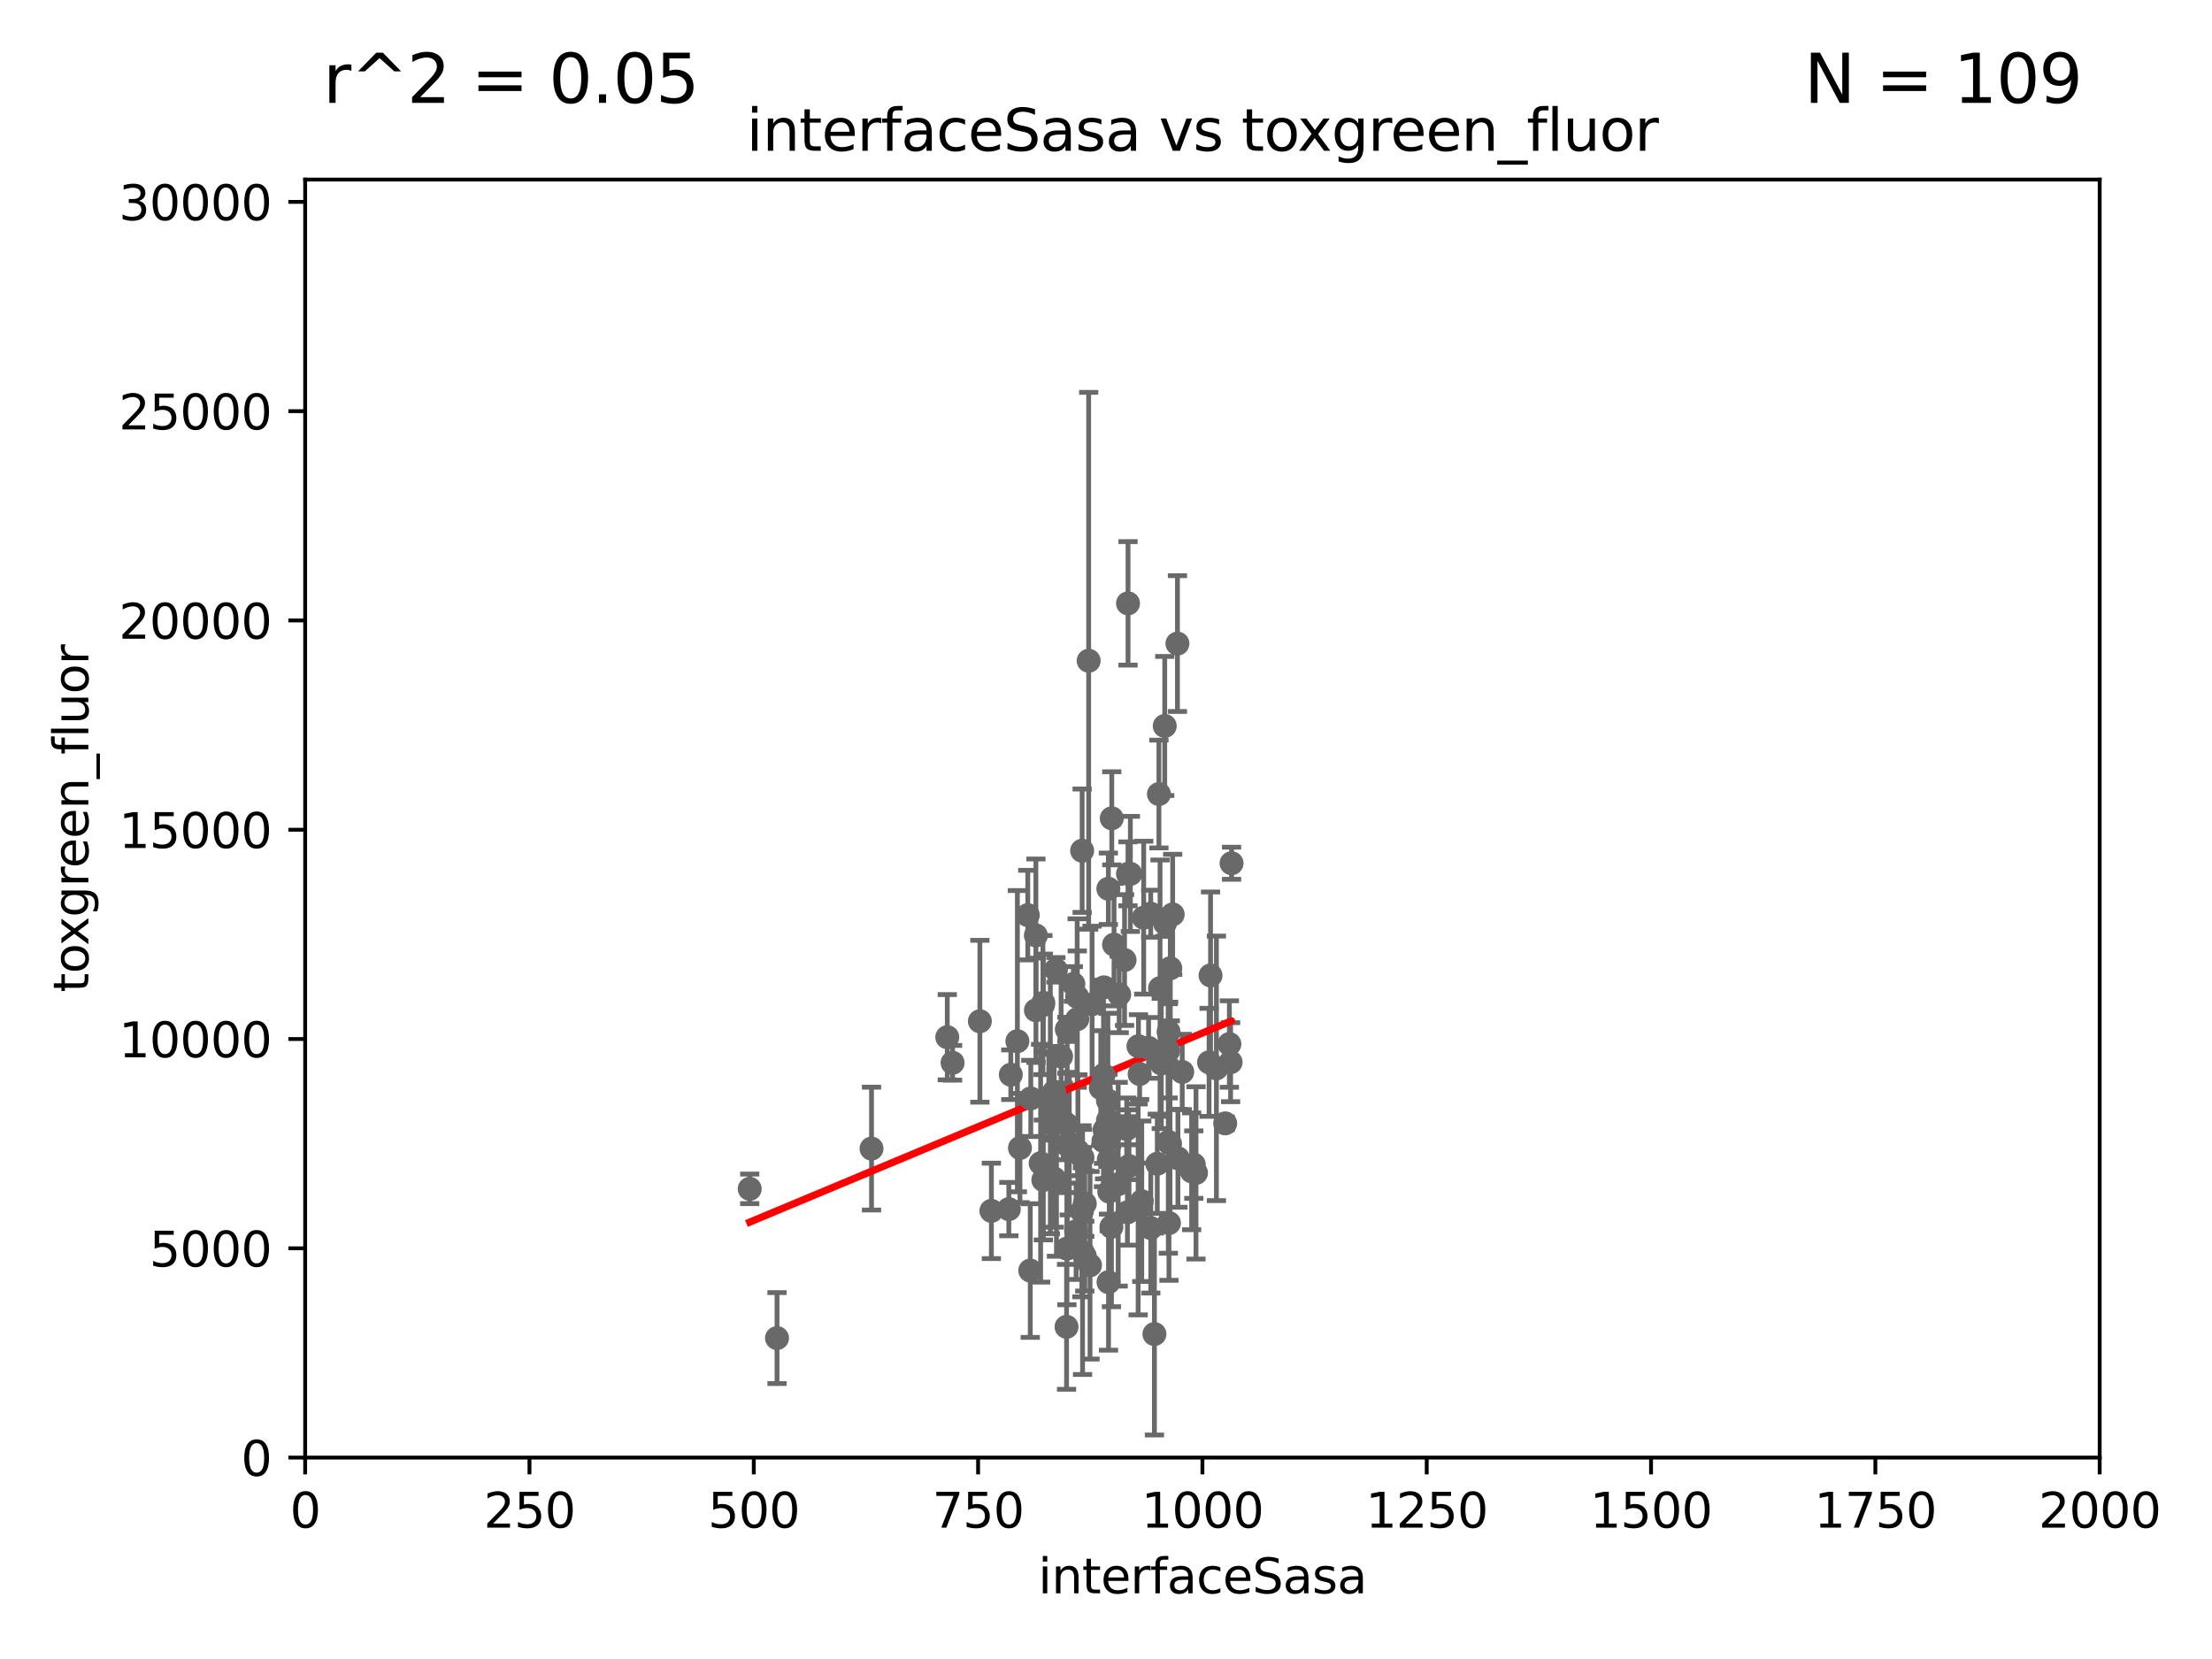 <?xml version="1.0" encoding="utf-8" standalone="no"?>
<!DOCTYPE svg PUBLIC "-//W3C//DTD SVG 1.1//EN"
  "http://www.w3.org/Graphics/SVG/1.1/DTD/svg11.dtd">
<svg xmlns:xlink="http://www.w3.org/1999/xlink" width="460.8pt" height="345.6pt" viewBox="0 0 460.8 345.6" xmlns="http://www.w3.org/2000/svg" version="1.1">
 <defs>
  <style type="text/css">*{stroke-linejoin: round; stroke-linecap: butt}</style>
 </defs>
 <g id="figure_1">
  <g id="patch_1">
   <path d="M 0 345.6 
L 460.8 345.6 
L 460.8 0 
L 0 0 
z
" style="fill: #ffffff"/>
  </g>
  <g id="axes_1">
   <g id="patch_2">
    <path d="M 63.571 303.64 
L 437.4 303.64 
L 437.4 37.411 
L 63.571 37.411 
z
" style="fill: #ffffff"/>
   </g>
   <g id="PathCollection_1">
    <defs>
     <path id="m1c7872c0c0" d="M 0 1.118 
C 0.297 1.118 0.581 1 0.791 0.791 
C 1 0.581 1.118 0.297 1.118 0 
C 1.118 -0.297 1 -0.581 0.791 -0.791 
C 0.581 -1 0.297 -1.118 0 -1.118 
C -0.297 -1.118 -0.581 -1 -0.791 -0.791 
C -1 -0.581 -1.118 -0.297 -1.118 0 
C -1.118 0.297 -1 0.581 -0.791 0.791 
C -0.581 1 -0.297 1.118 0 1.118 
z
" style="stroke: #696969"/>
    </defs>
    <g clip-path="url(#p3c1833e02a)">
     <use xlink:href="#m1c7872c0c0" x="242.637" y="151.232" style="fill: #696969; stroke: #696969"/>
     <use xlink:href="#m1c7872c0c0" x="252.179" y="203.203" style="fill: #696969; stroke: #696969"/>
     <use xlink:href="#m1c7872c0c0" x="246.28" y="223.308" style="fill: #696969; stroke: #696969"/>
     <use xlink:href="#m1c7872c0c0" x="245.284" y="134.069" style="fill: #696969; stroke: #696969"/>
     <use xlink:href="#m1c7872c0c0" x="231.602" y="170.471" style="fill: #696969; stroke: #696969"/>
     <use xlink:href="#m1c7872c0c0" x="239.273" y="218.294" style="fill: #696969; stroke: #696969"/>
     <use xlink:href="#m1c7872c0c0" x="251.869" y="221.302" style="fill: #696969; stroke: #696969"/>
     <use xlink:href="#m1c7872c0c0" x="234.989" y="125.691" style="fill: #696969; stroke: #696969"/>
     <use xlink:href="#m1c7872c0c0" x="243.437" y="214.955" style="fill: #696969; stroke: #696969"/>
     <use xlink:href="#m1c7872c0c0" x="232.075" y="196.785" style="fill: #696969; stroke: #696969"/>
     <use xlink:href="#m1c7872c0c0" x="243.736" y="238.253" style="fill: #696969; stroke: #696969"/>
     <use xlink:href="#m1c7872c0c0" x="237.16" y="217.949" style="fill: #696969; stroke: #696969"/>
     <use xlink:href="#m1c7872c0c0" x="239.729" y="255.822" style="fill: #696969; stroke: #696969"/>
     <use xlink:href="#m1c7872c0c0" x="225.43" y="177.218" style="fill: #696969; stroke: #696969"/>
     <use xlink:href="#m1c7872c0c0" x="241.66" y="205.847" style="fill: #696969; stroke: #696969"/>
     <use xlink:href="#m1c7872c0c0" x="241.426" y="165.412" style="fill: #696969; stroke: #696969"/>
     <use xlink:href="#m1c7872c0c0" x="239.717" y="190.338" style="fill: #696969; stroke: #696969"/>
     <use xlink:href="#m1c7872c0c0" x="235.192" y="242.906" style="fill: #696969; stroke: #696969"/>
     <use xlink:href="#m1c7872c0c0" x="232.94" y="246.695" style="fill: #696969; stroke: #696969"/>
     <use xlink:href="#m1c7872c0c0" x="249.149" y="244.335" style="fill: #696969; stroke: #696969"/>
     <use xlink:href="#m1c7872c0c0" x="226.79" y="137.648" style="fill: #696969; stroke: #696969"/>
     <use xlink:href="#m1c7872c0c0" x="229.88" y="223.943" style="fill: #696969; stroke: #696969"/>
     <use xlink:href="#m1c7872c0c0" x="234.265" y="199.99" style="fill: #696969; stroke: #696969"/>
     <use xlink:href="#m1c7872c0c0" x="237.411" y="223.744" style="fill: #696969; stroke: #696969"/>
     <use xlink:href="#m1c7872c0c0" x="244.288" y="190.488" style="fill: #696969; stroke: #696969"/>
     <use xlink:href="#m1c7872c0c0" x="245.383" y="241.295" style="fill: #696969; stroke: #696969"/>
     <use xlink:href="#m1c7872c0c0" x="235.478" y="182.049" style="fill: #696969; stroke: #696969"/>
     <use xlink:href="#m1c7872c0c0" x="227.499" y="209.203" style="fill: #696969; stroke: #696969"/>
     <use xlink:href="#m1c7872c0c0" x="237.852" y="250.242" style="fill: #696969; stroke: #696969"/>
     <use xlink:href="#m1c7872c0c0" x="248.693" y="242.609" style="fill: #696969; stroke: #696969"/>
     <use xlink:href="#m1c7872c0c0" x="211.938" y="216.898" style="fill: #696969; stroke: #696969"/>
     <use xlink:href="#m1c7872c0c0" x="243.794" y="201.708" style="fill: #696969; stroke: #696969"/>
     <use xlink:href="#m1c7872c0c0" x="233.146" y="207.164" style="fill: #696969; stroke: #696969"/>
     <use xlink:href="#m1c7872c0c0" x="225.495" y="241.153" style="fill: #696969; stroke: #696969"/>
     <use xlink:href="#m1c7872c0c0" x="222.256" y="234.252" style="fill: #696969; stroke: #696969"/>
     <use xlink:href="#m1c7872c0c0" x="224.392" y="207.655" style="fill: #696969; stroke: #696969"/>
     <use xlink:href="#m1c7872c0c0" x="234.979" y="182.036" style="fill: #696969; stroke: #696969"/>
     <use xlink:href="#m1c7872c0c0" x="240.488" y="277.908" style="fill: #696969; stroke: #696969"/>
     <use xlink:href="#m1c7872c0c0" x="242.691" y="192.325" style="fill: #696969; stroke: #696969"/>
     <use xlink:href="#m1c7872c0c0" x="215.807" y="210.46" style="fill: #696969; stroke: #696969"/>
     <use xlink:href="#m1c7872c0c0" x="256.102" y="217.492" style="fill: #696969; stroke: #696969"/>
     <use xlink:href="#m1c7872c0c0" x="248.241" y="244.005" style="fill: #696969; stroke: #696969"/>
     <use xlink:href="#m1c7872c0c0" x="218.888" y="232.848" style="fill: #696969; stroke: #696969"/>
     <use xlink:href="#m1c7872c0c0" x="235.103" y="234.837" style="fill: #696969; stroke: #696969"/>
     <use xlink:href="#m1c7872c0c0" x="221.499" y="233.626" style="fill: #696969; stroke: #696969"/>
     <use xlink:href="#m1c7872c0c0" x="253.401" y="222.557" style="fill: #696969; stroke: #696969"/>
     <use xlink:href="#m1c7872c0c0" x="229.871" y="237.687" style="fill: #696969; stroke: #696969"/>
     <use xlink:href="#m1c7872c0c0" x="256.358" y="221.274" style="fill: #696969; stroke: #696969"/>
     <use xlink:href="#m1c7872c0c0" x="229.974" y="205.684" style="fill: #696969; stroke: #696969"/>
     <use xlink:href="#m1c7872c0c0" x="230.108" y="235.36" style="fill: #696969; stroke: #696969"/>
     <use xlink:href="#m1c7872c0c0" x="231.533" y="255.569" style="fill: #696969; stroke: #696969"/>
     <use xlink:href="#m1c7872c0c0" x="222.749" y="238.241" style="fill: #696969; stroke: #696969"/>
     <use xlink:href="#m1c7872c0c0" x="230.807" y="233.389" style="fill: #696969; stroke: #696969"/>
     <use xlink:href="#m1c7872c0c0" x="241.919" y="221.54" style="fill: #696969; stroke: #696969"/>
     <use xlink:href="#m1c7872c0c0" x="243.381" y="237.867" style="fill: #696969; stroke: #696969"/>
     <use xlink:href="#m1c7872c0c0" x="241.084" y="242.431" style="fill: #696969; stroke: #696969"/>
     <use xlink:href="#m1c7872c0c0" x="222.318" y="238.528" style="fill: #696969; stroke: #696969"/>
     <use xlink:href="#m1c7872c0c0" x="225.376" y="252.334" style="fill: #696969; stroke: #696969"/>
     <use xlink:href="#m1c7872c0c0" x="215.794" y="194.866" style="fill: #696969; stroke: #696969"/>
     <use xlink:href="#m1c7872c0c0" x="256.557" y="179.829" style="fill: #696969; stroke: #696969"/>
     <use xlink:href="#m1c7872c0c0" x="214.105" y="190.632" style="fill: #696969; stroke: #696969"/>
     <use xlink:href="#m1c7872c0c0" x="219.641" y="245.538" style="fill: #696969; stroke: #696969"/>
     <use xlink:href="#m1c7872c0c0" x="243.514" y="254.792" style="fill: #696969; stroke: #696969"/>
     <use xlink:href="#m1c7872c0c0" x="225.979" y="261.676" style="fill: #696969; stroke: #696969"/>
     <use xlink:href="#m1c7872c0c0" x="218.482" y="228.568" style="fill: #696969; stroke: #696969"/>
     <use xlink:href="#m1c7872c0c0" x="223.598" y="204.988" style="fill: #696969; stroke: #696969"/>
     <use xlink:href="#m1c7872c0c0" x="218.806" y="229.372" style="fill: #696969; stroke: #696969"/>
     <use xlink:href="#m1c7872c0c0" x="234.714" y="235.214" style="fill: #696969; stroke: #696969"/>
     <use xlink:href="#m1c7872c0c0" x="217.262" y="209.37" style="fill: #696969; stroke: #696969"/>
     <use xlink:href="#m1c7872c0c0" x="221.047" y="220.067" style="fill: #696969; stroke: #696969"/>
     <use xlink:href="#m1c7872c0c0" x="234.86" y="252.559" style="fill: #696969; stroke: #696969"/>
     <use xlink:href="#m1c7872c0c0" x="222.254" y="260.121" style="fill: #696969; stroke: #696969"/>
     <use xlink:href="#m1c7872c0c0" x="225.979" y="250.734" style="fill: #696969; stroke: #696969"/>
     <use xlink:href="#m1c7872c0c0" x="255.231" y="234.023" style="fill: #696969; stroke: #696969"/>
     <use xlink:href="#m1c7872c0c0" x="212.477" y="239.147" style="fill: #696969; stroke: #696969"/>
     <use xlink:href="#m1c7872c0c0" x="238.254" y="191.167" style="fill: #696969; stroke: #696969"/>
     <use xlink:href="#m1c7872c0c0" x="206.523" y="252.244" style="fill: #696969; stroke: #696969"/>
     <use xlink:href="#m1c7872c0c0" x="243.351" y="218.911" style="fill: #696969; stroke: #696969"/>
     <use xlink:href="#m1c7872c0c0" x="230.792" y="229.236" style="fill: #696969; stroke: #696969"/>
     <use xlink:href="#m1c7872c0c0" x="237.097" y="251.951" style="fill: #696969; stroke: #696969"/>
     <use xlink:href="#m1c7872c0c0" x="231.075" y="248.235" style="fill: #696969; stroke: #696969"/>
     <use xlink:href="#m1c7872c0c0" x="231.161" y="236.641" style="fill: #696969; stroke: #696969"/>
     <use xlink:href="#m1c7872c0c0" x="210.568" y="223.883" style="fill: #696969; stroke: #696969"/>
     <use xlink:href="#m1c7872c0c0" x="210.157" y="251.882" style="fill: #696969; stroke: #696969"/>
     <use xlink:href="#m1c7872c0c0" x="230.985" y="241.561" style="fill: #696969; stroke: #696969"/>
     <use xlink:href="#m1c7872c0c0" x="224.413" y="212.307" style="fill: #696969; stroke: #696969"/>
     <use xlink:href="#m1c7872c0c0" x="219.963" y="202.032" style="fill: #696969; stroke: #696969"/>
     <use xlink:href="#m1c7872c0c0" x="224.546" y="239.775" style="fill: #696969; stroke: #696969"/>
     <use xlink:href="#m1c7872c0c0" x="224.174" y="256.495" style="fill: #696969; stroke: #696969"/>
     <use xlink:href="#m1c7872c0c0" x="197.333" y="216.068" style="fill: #696969; stroke: #696969"/>
     <use xlink:href="#m1c7872c0c0" x="219.611" y="227.421" style="fill: #696969; stroke: #696969"/>
     <use xlink:href="#m1c7872c0c0" x="230.891" y="185.145" style="fill: #696969; stroke: #696969"/>
     <use xlink:href="#m1c7872c0c0" x="225.518" y="260.808" style="fill: #696969; stroke: #696969"/>
     <use xlink:href="#m1c7872c0c0" x="216.785" y="242.321" style="fill: #696969; stroke: #696969"/>
     <use xlink:href="#m1c7872c0c0" x="222.241" y="214.428" style="fill: #696969; stroke: #696969"/>
     <use xlink:href="#m1c7872c0c0" x="181.555" y="239.276" style="fill: #696969; stroke: #696969"/>
     <use xlink:href="#m1c7872c0c0" x="227.073" y="263.581" style="fill: #696969; stroke: #696969"/>
     <use xlink:href="#m1c7872c0c0" x="220.084" y="246.199" style="fill: #696969; stroke: #696969"/>
     <use xlink:href="#m1c7872c0c0" x="230.927" y="267.095" style="fill: #696969; stroke: #696969"/>
     <use xlink:href="#m1c7872c0c0" x="214.733" y="228.822" style="fill: #696969; stroke: #696969"/>
     <use xlink:href="#m1c7872c0c0" x="214.62" y="264.679" style="fill: #696969; stroke: #696969"/>
     <use xlink:href="#m1c7872c0c0" x="217.344" y="208.904" style="fill: #696969; stroke: #696969"/>
     <use xlink:href="#m1c7872c0c0" x="229.312" y="226.655" style="fill: #696969; stroke: #696969"/>
     <use xlink:href="#m1c7872c0c0" x="217.344" y="245.814" style="fill: #696969; stroke: #696969"/>
     <use xlink:href="#m1c7872c0c0" x="198.441" y="221.4" style="fill: #696969; stroke: #696969"/>
     <use xlink:href="#m1c7872c0c0" x="204.127" y="212.745" style="fill: #696969; stroke: #696969"/>
     <use xlink:href="#m1c7872c0c0" x="161.866" y="278.747" style="fill: #696969; stroke: #696969"/>
     <use xlink:href="#m1c7872c0c0" x="222.183" y="276.403" style="fill: #696969; stroke: #696969"/>
     <use xlink:href="#m1c7872c0c0" x="156.18" y="247.657" style="fill: #696969; stroke: #696969"/>
    </g>
   </g>
   <g id="matplotlib.axis_1">
    <g id="xtick_1">
     <g id="line2d_1">
      <defs>
       <path id="m2639f5aa31" d="M 0 0 
L 0 3.5 
" style="stroke: #000000; stroke-width: 0.8"/>
      </defs>
      <g>
       <use xlink:href="#m2639f5aa31" x="63.571" y="303.64" style="stroke: #000000; stroke-width: 0.8"/>
      </g>
     </g>
     <g id="text_1">
      <!-- 0 -->
      <g transform="translate(60.39 318.238)scale(0.1 -0.1)">
       <defs>
        <path id="DejaVuSans-30" d="M 2034 4250 
Q 1547 4250 1301 3770 
Q 1056 3291 1056 2328 
Q 1056 1369 1301 889 
Q 1547 409 2034 409 
Q 2525 409 2770 889 
Q 3016 1369 3016 2328 
Q 3016 3291 2770 3770 
Q 2525 4250 2034 4250 
z
M 2034 4750 
Q 2819 4750 3233 4129 
Q 3647 3509 3647 2328 
Q 3647 1150 3233 529 
Q 2819 -91 2034 -91 
Q 1250 -91 836 529 
Q 422 1150 422 2328 
Q 422 3509 836 4129 
Q 1250 4750 2034 4750 
z
" transform="scale(0.016)"/>
       </defs>
       <use xlink:href="#DejaVuSans-30"/>
      </g>
     </g>
    </g>
    <g id="xtick_2">
     <g id="line2d_2">
      <g>
       <use xlink:href="#m2639f5aa31" x="110.3" y="303.64" style="stroke: #000000; stroke-width: 0.8"/>
      </g>
     </g>
     <g id="text_2">
      <!-- 250 -->
      <g transform="translate(100.756 318.238)scale(0.1 -0.1)">
       <defs>
        <path id="DejaVuSans-32" d="M 1228 531 
L 3431 531 
L 3431 0 
L 469 0 
L 469 531 
Q 828 903 1448 1529 
Q 2069 2156 2228 2338 
Q 2531 2678 2651 2914 
Q 2772 3150 2772 3378 
Q 2772 3750 2511 3984 
Q 2250 4219 1831 4219 
Q 1534 4219 1204 4116 
Q 875 4013 500 3803 
L 500 4441 
Q 881 4594 1212 4672 
Q 1544 4750 1819 4750 
Q 2544 4750 2975 4387 
Q 3406 4025 3406 3419 
Q 3406 3131 3298 2873 
Q 3191 2616 2906 2266 
Q 2828 2175 2409 1742 
Q 1991 1309 1228 531 
z
" transform="scale(0.016)"/>
        <path id="DejaVuSans-35" d="M 691 4666 
L 3169 4666 
L 3169 4134 
L 1269 4134 
L 1269 2991 
Q 1406 3038 1543 3061 
Q 1681 3084 1819 3084 
Q 2600 3084 3056 2656 
Q 3513 2228 3513 1497 
Q 3513 744 3044 326 
Q 2575 -91 1722 -91 
Q 1428 -91 1123 -41 
Q 819 9 494 109 
L 494 744 
Q 775 591 1075 516 
Q 1375 441 1709 441 
Q 2250 441 2565 725 
Q 2881 1009 2881 1497 
Q 2881 1984 2565 2268 
Q 2250 2553 1709 2553 
Q 1456 2553 1204 2497 
Q 953 2441 691 2322 
L 691 4666 
z
" transform="scale(0.016)"/>
       </defs>
       <use xlink:href="#DejaVuSans-32"/>
       <use xlink:href="#DejaVuSans-35" x="63.623"/>
       <use xlink:href="#DejaVuSans-30" x="127.246"/>
      </g>
     </g>
    </g>
    <g id="xtick_3">
     <g id="line2d_3">
      <g>
       <use xlink:href="#m2639f5aa31" x="157.028" y="303.64" style="stroke: #000000; stroke-width: 0.8"/>
      </g>
     </g>
     <g id="text_3">
      <!-- 500 -->
      <g transform="translate(147.485 318.238)scale(0.1 -0.1)">
       <use xlink:href="#DejaVuSans-35"/>
       <use xlink:href="#DejaVuSans-30" x="63.623"/>
       <use xlink:href="#DejaVuSans-30" x="127.246"/>
      </g>
     </g>
    </g>
    <g id="xtick_4">
     <g id="line2d_4">
      <g>
       <use xlink:href="#m2639f5aa31" x="203.757" y="303.64" style="stroke: #000000; stroke-width: 0.8"/>
      </g>
     </g>
     <g id="text_4">
      <!-- 750 -->
      <g transform="translate(194.213 318.238)scale(0.1 -0.1)">
       <defs>
        <path id="DejaVuSans-37" d="M 525 4666 
L 3525 4666 
L 3525 4397 
L 1831 0 
L 1172 0 
L 2766 4134 
L 525 4134 
L 525 4666 
z
" transform="scale(0.016)"/>
       </defs>
       <use xlink:href="#DejaVuSans-37"/>
       <use xlink:href="#DejaVuSans-35" x="63.623"/>
       <use xlink:href="#DejaVuSans-30" x="127.246"/>
      </g>
     </g>
    </g>
    <g id="xtick_5">
     <g id="line2d_5">
      <g>
       <use xlink:href="#m2639f5aa31" x="250.486" y="303.64" style="stroke: #000000; stroke-width: 0.8"/>
      </g>
     </g>
     <g id="text_5">
      <!-- 1000 -->
      <g transform="translate(237.761 318.238)scale(0.1 -0.1)">
       <defs>
        <path id="DejaVuSans-31" d="M 794 531 
L 1825 531 
L 1825 4091 
L 703 3866 
L 703 4441 
L 1819 4666 
L 2450 4666 
L 2450 531 
L 3481 531 
L 3481 0 
L 794 0 
L 794 531 
z
" transform="scale(0.016)"/>
       </defs>
       <use xlink:href="#DejaVuSans-31"/>
       <use xlink:href="#DejaVuSans-30" x="63.623"/>
       <use xlink:href="#DejaVuSans-30" x="127.246"/>
       <use xlink:href="#DejaVuSans-30" x="190.869"/>
      </g>
     </g>
    </g>
    <g id="xtick_6">
     <g id="line2d_6">
      <g>
       <use xlink:href="#m2639f5aa31" x="297.214" y="303.64" style="stroke: #000000; stroke-width: 0.8"/>
      </g>
     </g>
     <g id="text_6">
      <!-- 1250 -->
      <g transform="translate(284.489 318.238)scale(0.1 -0.1)">
       <use xlink:href="#DejaVuSans-31"/>
       <use xlink:href="#DejaVuSans-32" x="63.623"/>
       <use xlink:href="#DejaVuSans-35" x="127.246"/>
       <use xlink:href="#DejaVuSans-30" x="190.869"/>
      </g>
     </g>
    </g>
    <g id="xtick_7">
     <g id="line2d_7">
      <g>
       <use xlink:href="#m2639f5aa31" x="343.943" y="303.64" style="stroke: #000000; stroke-width: 0.8"/>
      </g>
     </g>
     <g id="text_7">
      <!-- 1500 -->
      <g transform="translate(331.218 318.238)scale(0.1 -0.1)">
       <use xlink:href="#DejaVuSans-31"/>
       <use xlink:href="#DejaVuSans-35" x="63.623"/>
       <use xlink:href="#DejaVuSans-30" x="127.246"/>
       <use xlink:href="#DejaVuSans-30" x="190.869"/>
      </g>
     </g>
    </g>
    <g id="xtick_8">
     <g id="line2d_8">
      <g>
       <use xlink:href="#m2639f5aa31" x="390.671" y="303.64" style="stroke: #000000; stroke-width: 0.8"/>
      </g>
     </g>
     <g id="text_8">
      <!-- 1750 -->
      <g transform="translate(377.946 318.238)scale(0.1 -0.1)">
       <use xlink:href="#DejaVuSans-31"/>
       <use xlink:href="#DejaVuSans-37" x="63.623"/>
       <use xlink:href="#DejaVuSans-35" x="127.246"/>
       <use xlink:href="#DejaVuSans-30" x="190.869"/>
      </g>
     </g>
    </g>
    <g id="xtick_9">
     <g id="line2d_9">
      <g>
       <use xlink:href="#m2639f5aa31" x="437.4" y="303.64" style="stroke: #000000; stroke-width: 0.8"/>
      </g>
     </g>
     <g id="text_9">
      <!-- 2000 -->
      <g transform="translate(424.675 318.238)scale(0.1 -0.1)">
       <use xlink:href="#DejaVuSans-32"/>
       <use xlink:href="#DejaVuSans-30" x="63.623"/>
       <use xlink:href="#DejaVuSans-30" x="127.246"/>
       <use xlink:href="#DejaVuSans-30" x="190.869"/>
      </g>
     </g>
    </g>
    <g id="text_10">
     <!-- interfaceSasa -->
     <g transform="translate(216.279 331.917)scale(0.1 -0.1)">
      <defs>
       <path id="DejaVuSans-69" d="M 603 3500 
L 1178 3500 
L 1178 0 
L 603 0 
L 603 3500 
z
M 603 4863 
L 1178 4863 
L 1178 4134 
L 603 4134 
L 603 4863 
z
" transform="scale(0.016)"/>
       <path id="DejaVuSans-6e" d="M 3513 2113 
L 3513 0 
L 2938 0 
L 2938 2094 
Q 2938 2591 2744 2837 
Q 2550 3084 2163 3084 
Q 1697 3084 1428 2787 
Q 1159 2491 1159 1978 
L 1159 0 
L 581 0 
L 581 3500 
L 1159 3500 
L 1159 2956 
Q 1366 3272 1645 3428 
Q 1925 3584 2291 3584 
Q 2894 3584 3203 3211 
Q 3513 2838 3513 2113 
z
" transform="scale(0.016)"/>
       <path id="DejaVuSans-74" d="M 1172 4494 
L 1172 3500 
L 2356 3500 
L 2356 3053 
L 1172 3053 
L 1172 1153 
Q 1172 725 1289 603 
Q 1406 481 1766 481 
L 2356 481 
L 2356 0 
L 1766 0 
Q 1100 0 847 248 
Q 594 497 594 1153 
L 594 3053 
L 172 3053 
L 172 3500 
L 594 3500 
L 594 4494 
L 1172 4494 
z
" transform="scale(0.016)"/>
       <path id="DejaVuSans-65" d="M 3597 1894 
L 3597 1613 
L 953 1613 
Q 991 1019 1311 708 
Q 1631 397 2203 397 
Q 2534 397 2845 478 
Q 3156 559 3463 722 
L 3463 178 
Q 3153 47 2828 -22 
Q 2503 -91 2169 -91 
Q 1331 -91 842 396 
Q 353 884 353 1716 
Q 353 2575 817 3079 
Q 1281 3584 2069 3584 
Q 2775 3584 3186 3129 
Q 3597 2675 3597 1894 
z
M 3022 2063 
Q 3016 2534 2758 2815 
Q 2500 3097 2075 3097 
Q 1594 3097 1305 2825 
Q 1016 2553 972 2059 
L 3022 2063 
z
" transform="scale(0.016)"/>
       <path id="DejaVuSans-72" d="M 2631 2963 
Q 2534 3019 2420 3045 
Q 2306 3072 2169 3072 
Q 1681 3072 1420 2755 
Q 1159 2438 1159 1844 
L 1159 0 
L 581 0 
L 581 3500 
L 1159 3500 
L 1159 2956 
Q 1341 3275 1631 3429 
Q 1922 3584 2338 3584 
Q 2397 3584 2469 3576 
Q 2541 3569 2628 3553 
L 2631 2963 
z
" transform="scale(0.016)"/>
       <path id="DejaVuSans-66" d="M 2375 4863 
L 2375 4384 
L 1825 4384 
Q 1516 4384 1395 4259 
Q 1275 4134 1275 3809 
L 1275 3500 
L 2222 3500 
L 2222 3053 
L 1275 3053 
L 1275 0 
L 697 0 
L 697 3053 
L 147 3053 
L 147 3500 
L 697 3500 
L 697 3744 
Q 697 4328 969 4595 
Q 1241 4863 1831 4863 
L 2375 4863 
z
" transform="scale(0.016)"/>
       <path id="DejaVuSans-61" d="M 2194 1759 
Q 1497 1759 1228 1600 
Q 959 1441 959 1056 
Q 959 750 1161 570 
Q 1363 391 1709 391 
Q 2188 391 2477 730 
Q 2766 1069 2766 1631 
L 2766 1759 
L 2194 1759 
z
M 3341 1997 
L 3341 0 
L 2766 0 
L 2766 531 
Q 2569 213 2275 61 
Q 1981 -91 1556 -91 
Q 1019 -91 701 211 
Q 384 513 384 1019 
Q 384 1609 779 1909 
Q 1175 2209 1959 2209 
L 2766 2209 
L 2766 2266 
Q 2766 2663 2505 2880 
Q 2244 3097 1772 3097 
Q 1472 3097 1187 3025 
Q 903 2953 641 2809 
L 641 3341 
Q 956 3463 1253 3523 
Q 1550 3584 1831 3584 
Q 2591 3584 2966 3190 
Q 3341 2797 3341 1997 
z
" transform="scale(0.016)"/>
       <path id="DejaVuSans-63" d="M 3122 3366 
L 3122 2828 
Q 2878 2963 2633 3030 
Q 2388 3097 2138 3097 
Q 1578 3097 1268 2742 
Q 959 2388 959 1747 
Q 959 1106 1268 751 
Q 1578 397 2138 397 
Q 2388 397 2633 464 
Q 2878 531 3122 666 
L 3122 134 
Q 2881 22 2623 -34 
Q 2366 -91 2075 -91 
Q 1284 -91 818 406 
Q 353 903 353 1747 
Q 353 2603 823 3093 
Q 1294 3584 2113 3584 
Q 2378 3584 2631 3529 
Q 2884 3475 3122 3366 
z
" transform="scale(0.016)"/>
       <path id="DejaVuSans-53" d="M 3425 4513 
L 3425 3897 
Q 3066 4069 2747 4153 
Q 2428 4238 2131 4238 
Q 1616 4238 1336 4038 
Q 1056 3838 1056 3469 
Q 1056 3159 1242 3001 
Q 1428 2844 1947 2747 
L 2328 2669 
Q 3034 2534 3370 2195 
Q 3706 1856 3706 1288 
Q 3706 609 3251 259 
Q 2797 -91 1919 -91 
Q 1588 -91 1214 -16 
Q 841 59 441 206 
L 441 856 
Q 825 641 1194 531 
Q 1563 422 1919 422 
Q 2459 422 2753 634 
Q 3047 847 3047 1241 
Q 3047 1584 2836 1778 
Q 2625 1972 2144 2069 
L 1759 2144 
Q 1053 2284 737 2584 
Q 422 2884 422 3419 
Q 422 4038 858 4394 
Q 1294 4750 2059 4750 
Q 2388 4750 2728 4690 
Q 3069 4631 3425 4513 
z
" transform="scale(0.016)"/>
       <path id="DejaVuSans-73" d="M 2834 3397 
L 2834 2853 
Q 2591 2978 2328 3040 
Q 2066 3103 1784 3103 
Q 1356 3103 1142 2972 
Q 928 2841 928 2578 
Q 928 2378 1081 2264 
Q 1234 2150 1697 2047 
L 1894 2003 
Q 2506 1872 2764 1633 
Q 3022 1394 3022 966 
Q 3022 478 2636 193 
Q 2250 -91 1575 -91 
Q 1294 -91 989 -36 
Q 684 19 347 128 
L 347 722 
Q 666 556 975 473 
Q 1284 391 1588 391 
Q 1994 391 2212 530 
Q 2431 669 2431 922 
Q 2431 1156 2273 1281 
Q 2116 1406 1581 1522 
L 1381 1569 
Q 847 1681 609 1914 
Q 372 2147 372 2553 
Q 372 3047 722 3315 
Q 1072 3584 1716 3584 
Q 2034 3584 2315 3537 
Q 2597 3491 2834 3397 
z
" transform="scale(0.016)"/>
      </defs>
      <use xlink:href="#DejaVuSans-69"/>
      <use xlink:href="#DejaVuSans-6e" x="27.783"/>
      <use xlink:href="#DejaVuSans-74" x="91.162"/>
      <use xlink:href="#DejaVuSans-65" x="130.371"/>
      <use xlink:href="#DejaVuSans-72" x="191.895"/>
      <use xlink:href="#DejaVuSans-66" x="233.008"/>
      <use xlink:href="#DejaVuSans-61" x="268.213"/>
      <use xlink:href="#DejaVuSans-63" x="329.492"/>
      <use xlink:href="#DejaVuSans-65" x="384.473"/>
      <use xlink:href="#DejaVuSans-53" x="445.996"/>
      <use xlink:href="#DejaVuSans-61" x="509.473"/>
      <use xlink:href="#DejaVuSans-73" x="570.752"/>
      <use xlink:href="#DejaVuSans-61" x="622.852"/>
     </g>
    </g>
   </g>
   <g id="matplotlib.axis_2">
    <g id="ytick_1">
     <g id="line2d_10">
      <defs>
       <path id="m3bd6bad196" d="M 0 0 
L -3.5 0 
" style="stroke: #000000; stroke-width: 0.8"/>
      </defs>
      <g>
       <use xlink:href="#m3bd6bad196" x="63.571" y="303.64" style="stroke: #000000; stroke-width: 0.8"/>
      </g>
     </g>
     <g id="text_11">
      <!-- 0 -->
      <g transform="translate(50.209 307.439)scale(0.1 -0.1)">
       <use xlink:href="#DejaVuSans-30"/>
      </g>
     </g>
    </g>
    <g id="ytick_2">
     <g id="line2d_11">
      <g>
       <use xlink:href="#m3bd6bad196" x="63.571" y="260.043" style="stroke: #000000; stroke-width: 0.8"/>
      </g>
     </g>
     <g id="text_12">
      <!-- 5000 -->
      <g transform="translate(31.121 263.843)scale(0.1 -0.1)">
       <use xlink:href="#DejaVuSans-35"/>
       <use xlink:href="#DejaVuSans-30" x="63.623"/>
       <use xlink:href="#DejaVuSans-30" x="127.246"/>
       <use xlink:href="#DejaVuSans-30" x="190.869"/>
      </g>
     </g>
    </g>
    <g id="ytick_3">
     <g id="line2d_12">
      <g>
       <use xlink:href="#m3bd6bad196" x="63.571" y="216.447" style="stroke: #000000; stroke-width: 0.8"/>
      </g>
     </g>
     <g id="text_13">
      <!-- 10000 -->
      <g transform="translate(24.759 220.246)scale(0.1 -0.1)">
       <use xlink:href="#DejaVuSans-31"/>
       <use xlink:href="#DejaVuSans-30" x="63.623"/>
       <use xlink:href="#DejaVuSans-30" x="127.246"/>
       <use xlink:href="#DejaVuSans-30" x="190.869"/>
       <use xlink:href="#DejaVuSans-30" x="254.492"/>
      </g>
     </g>
    </g>
    <g id="ytick_4">
     <g id="line2d_13">
      <g>
       <use xlink:href="#m3bd6bad196" x="63.571" y="172.85" style="stroke: #000000; stroke-width: 0.8"/>
      </g>
     </g>
     <g id="text_14">
      <!-- 15000 -->
      <g transform="translate(24.759 176.649)scale(0.1 -0.1)">
       <use xlink:href="#DejaVuSans-31"/>
       <use xlink:href="#DejaVuSans-35" x="63.623"/>
       <use xlink:href="#DejaVuSans-30" x="127.246"/>
       <use xlink:href="#DejaVuSans-30" x="190.869"/>
       <use xlink:href="#DejaVuSans-30" x="254.492"/>
      </g>
     </g>
    </g>
    <g id="ytick_5">
     <g id="line2d_14">
      <g>
       <use xlink:href="#m3bd6bad196" x="63.571" y="129.254" style="stroke: #000000; stroke-width: 0.8"/>
      </g>
     </g>
     <g id="text_15">
      <!-- 20000 -->
      <g transform="translate(24.759 133.053)scale(0.1 -0.1)">
       <use xlink:href="#DejaVuSans-32"/>
       <use xlink:href="#DejaVuSans-30" x="63.623"/>
       <use xlink:href="#DejaVuSans-30" x="127.246"/>
       <use xlink:href="#DejaVuSans-30" x="190.869"/>
       <use xlink:href="#DejaVuSans-30" x="254.492"/>
      </g>
     </g>
    </g>
    <g id="ytick_6">
     <g id="line2d_15">
      <g>
       <use xlink:href="#m3bd6bad196" x="63.571" y="85.657" style="stroke: #000000; stroke-width: 0.8"/>
      </g>
     </g>
     <g id="text_16">
      <!-- 25000 -->
      <g transform="translate(24.759 89.456)scale(0.1 -0.1)">
       <use xlink:href="#DejaVuSans-32"/>
       <use xlink:href="#DejaVuSans-35" x="63.623"/>
       <use xlink:href="#DejaVuSans-30" x="127.246"/>
       <use xlink:href="#DejaVuSans-30" x="190.869"/>
       <use xlink:href="#DejaVuSans-30" x="254.492"/>
      </g>
     </g>
    </g>
    <g id="ytick_7">
     <g id="line2d_16">
      <g>
       <use xlink:href="#m3bd6bad196" x="63.571" y="42.06" style="stroke: #000000; stroke-width: 0.8"/>
      </g>
     </g>
     <g id="text_17">
      <!-- 30000 -->
      <g transform="translate(24.759 45.86)scale(0.1 -0.1)">
       <defs>
        <path id="DejaVuSans-33" d="M 2597 2516 
Q 3050 2419 3304 2112 
Q 3559 1806 3559 1356 
Q 3559 666 3084 287 
Q 2609 -91 1734 -91 
Q 1441 -91 1130 -33 
Q 819 25 488 141 
L 488 750 
Q 750 597 1062 519 
Q 1375 441 1716 441 
Q 2309 441 2620 675 
Q 2931 909 2931 1356 
Q 2931 1769 2642 2001 
Q 2353 2234 1838 2234 
L 1294 2234 
L 1294 2753 
L 1863 2753 
Q 2328 2753 2575 2939 
Q 2822 3125 2822 3475 
Q 2822 3834 2567 4026 
Q 2313 4219 1838 4219 
Q 1578 4219 1281 4162 
Q 984 4106 628 3988 
L 628 4550 
Q 988 4650 1302 4700 
Q 1616 4750 1894 4750 
Q 2613 4750 3031 4423 
Q 3450 4097 3450 3541 
Q 3450 3153 3228 2886 
Q 3006 2619 2597 2516 
z
" transform="scale(0.016)"/>
       </defs>
       <use xlink:href="#DejaVuSans-33"/>
       <use xlink:href="#DejaVuSans-30" x="63.623"/>
       <use xlink:href="#DejaVuSans-30" x="127.246"/>
       <use xlink:href="#DejaVuSans-30" x="190.869"/>
       <use xlink:href="#DejaVuSans-30" x="254.492"/>
      </g>
     </g>
    </g>
    <g id="text_18">
     <!-- toxgreen_fluor -->
     <g transform="translate(18.401 206.72)rotate(-90)scale(0.1 -0.1)">
      <defs>
       <path id="DejaVuSans-6f" d="M 1959 3097 
Q 1497 3097 1228 2736 
Q 959 2375 959 1747 
Q 959 1119 1226 758 
Q 1494 397 1959 397 
Q 2419 397 2687 759 
Q 2956 1122 2956 1747 
Q 2956 2369 2687 2733 
Q 2419 3097 1959 3097 
z
M 1959 3584 
Q 2709 3584 3137 3096 
Q 3566 2609 3566 1747 
Q 3566 888 3137 398 
Q 2709 -91 1959 -91 
Q 1206 -91 779 398 
Q 353 888 353 1747 
Q 353 2609 779 3096 
Q 1206 3584 1959 3584 
z
" transform="scale(0.016)"/>
       <path id="DejaVuSans-78" d="M 3513 3500 
L 2247 1797 
L 3578 0 
L 2900 0 
L 1881 1375 
L 863 0 
L 184 0 
L 1544 1831 
L 300 3500 
L 978 3500 
L 1906 2253 
L 2834 3500 
L 3513 3500 
z
" transform="scale(0.016)"/>
       <path id="DejaVuSans-67" d="M 2906 1791 
Q 2906 2416 2648 2759 
Q 2391 3103 1925 3103 
Q 1463 3103 1205 2759 
Q 947 2416 947 1791 
Q 947 1169 1205 825 
Q 1463 481 1925 481 
Q 2391 481 2648 825 
Q 2906 1169 2906 1791 
z
M 3481 434 
Q 3481 -459 3084 -895 
Q 2688 -1331 1869 -1331 
Q 1566 -1331 1297 -1286 
Q 1028 -1241 775 -1147 
L 775 -588 
Q 1028 -725 1275 -790 
Q 1522 -856 1778 -856 
Q 2344 -856 2625 -561 
Q 2906 -266 2906 331 
L 2906 616 
Q 2728 306 2450 153 
Q 2172 0 1784 0 
Q 1141 0 747 490 
Q 353 981 353 1791 
Q 353 2603 747 3093 
Q 1141 3584 1784 3584 
Q 2172 3584 2450 3431 
Q 2728 3278 2906 2969 
L 2906 3500 
L 3481 3500 
L 3481 434 
z
" transform="scale(0.016)"/>
       <path id="DejaVuSans-5f" d="M 3263 -1063 
L 3263 -1509 
L -63 -1509 
L -63 -1063 
L 3263 -1063 
z
" transform="scale(0.016)"/>
       <path id="DejaVuSans-6c" d="M 603 4863 
L 1178 4863 
L 1178 0 
L 603 0 
L 603 4863 
z
" transform="scale(0.016)"/>
       <path id="DejaVuSans-75" d="M 544 1381 
L 544 3500 
L 1119 3500 
L 1119 1403 
Q 1119 906 1312 657 
Q 1506 409 1894 409 
Q 2359 409 2629 706 
Q 2900 1003 2900 1516 
L 2900 3500 
L 3475 3500 
L 3475 0 
L 2900 0 
L 2900 538 
Q 2691 219 2414 64 
Q 2138 -91 1772 -91 
Q 1169 -91 856 284 
Q 544 659 544 1381 
z
M 1991 3584 
L 1991 3584 
z
" transform="scale(0.016)"/>
      </defs>
      <use xlink:href="#DejaVuSans-74"/>
      <use xlink:href="#DejaVuSans-6f" x="39.209"/>
      <use xlink:href="#DejaVuSans-78" x="97.266"/>
      <use xlink:href="#DejaVuSans-67" x="156.445"/>
      <use xlink:href="#DejaVuSans-72" x="219.922"/>
      <use xlink:href="#DejaVuSans-65" x="258.785"/>
      <use xlink:href="#DejaVuSans-65" x="320.309"/>
      <use xlink:href="#DejaVuSans-6e" x="381.832"/>
      <use xlink:href="#DejaVuSans-5f" x="445.211"/>
      <use xlink:href="#DejaVuSans-66" x="495.211"/>
      <use xlink:href="#DejaVuSans-6c" x="530.416"/>
      <use xlink:href="#DejaVuSans-75" x="558.199"/>
      <use xlink:href="#DejaVuSans-6f" x="621.578"/>
      <use xlink:href="#DejaVuSans-72" x="682.76"/>
     </g>
    </g>
   </g>
   <g id="LineCollection_1">
    <path d="M 242.637 165.72 
L 242.637 136.745 
" clip-path="url(#p3c1833e02a)" style="fill: none; stroke: #696969"/>
    <path d="M 252.179 220.591 
L 252.179 185.816 
" clip-path="url(#p3c1833e02a)" style="fill: none; stroke: #696969"/>
    <path d="M 246.28 231.149 
L 246.28 215.466 
" clip-path="url(#p3c1833e02a)" style="fill: none; stroke: #696969"/>
    <path d="M 245.284 148.213 
L 245.284 119.925 
" clip-path="url(#p3c1833e02a)" style="fill: none; stroke: #696969"/>
    <path d="M 231.602 180.175 
L 231.602 160.766 
" clip-path="url(#p3c1833e02a)" style="fill: none; stroke: #696969"/>
    <path d="M 239.273 224.621 
L 239.273 211.966 
" clip-path="url(#p3c1833e02a)" style="fill: none; stroke: #696969"/>
    <path d="M 251.869 232.555 
L 251.869 210.049 
" clip-path="url(#p3c1833e02a)" style="fill: none; stroke: #696969"/>
    <path d="M 234.989 138.552 
L 234.989 112.829 
" clip-path="url(#p3c1833e02a)" style="fill: none; stroke: #696969"/>
    <path d="M 243.437 221.124 
L 243.437 208.785 
" clip-path="url(#p3c1833e02a)" style="fill: none; stroke: #696969"/>
    <path d="M 232.075 209.542 
L 232.075 184.027 
" clip-path="url(#p3c1833e02a)" style="fill: none; stroke: #696969"/>
    <path d="M 243.736 254.17 
L 243.736 222.335 
" clip-path="url(#p3c1833e02a)" style="fill: none; stroke: #696969"/>
    <path d="M 237.16 224.516 
L 237.16 211.383 
" clip-path="url(#p3c1833e02a)" style="fill: none; stroke: #696969"/>
    <path d="M 239.729 269.365 
L 239.729 242.279 
" clip-path="url(#p3c1833e02a)" style="fill: none; stroke: #696969"/>
    <path d="M 225.43 190.07 
L 225.43 164.365 
" clip-path="url(#p3c1833e02a)" style="fill: none; stroke: #696969"/>
    <path d="M 241.66 232.545 
L 241.66 179.149 
" clip-path="url(#p3c1833e02a)" style="fill: none; stroke: #696969"/>
    <path d="M 241.426 176.637 
L 241.426 154.187 
" clip-path="url(#p3c1833e02a)" style="fill: none; stroke: #696969"/>
    <path d="M 239.717 195.232 
L 239.717 185.444 
" clip-path="url(#p3c1833e02a)" style="fill: none; stroke: #696969"/>
    <path d="M 235.192 253.184 
L 235.192 232.627 
" clip-path="url(#p3c1833e02a)" style="fill: none; stroke: #696969"/>
    <path d="M 232.94 267.917 
L 232.94 225.473 
" clip-path="url(#p3c1833e02a)" style="fill: none; stroke: #696969"/>
    <path d="M 249.149 262.277 
L 249.149 226.392 
" clip-path="url(#p3c1833e02a)" style="fill: none; stroke: #696969"/>
    <path d="M 226.79 193.56 
L 226.79 81.736 
" clip-path="url(#p3c1833e02a)" style="fill: none; stroke: #696969"/>
    <path d="M 229.88 242.352 
L 229.88 205.534 
" clip-path="url(#p3c1833e02a)" style="fill: none; stroke: #696969"/>
    <path d="M 234.265 213.616 
L 234.265 186.363 
" clip-path="url(#p3c1833e02a)" style="fill: none; stroke: #696969"/>
    <path d="M 237.411 229.038 
L 237.411 218.449 
" clip-path="url(#p3c1833e02a)" style="fill: none; stroke: #696969"/>
    <path d="M 244.288 203.01 
L 244.288 177.966 
" clip-path="url(#p3c1833e02a)" style="fill: none; stroke: #696969"/>
    <path d="M 245.383 251.493 
L 245.383 231.098 
" clip-path="url(#p3c1833e02a)" style="fill: none; stroke: #696969"/>
    <path d="M 235.478 194.042 
L 235.478 170.057 
" clip-path="url(#p3c1833e02a)" style="fill: none; stroke: #696969"/>
    <path d="M 227.499 225.466 
L 227.499 192.94 
" clip-path="url(#p3c1833e02a)" style="fill: none; stroke: #696969"/>
    <path d="M 237.852 266.954 
L 237.852 233.53 
" clip-path="url(#p3c1833e02a)" style="fill: none; stroke: #696969"/>
    <path d="M 248.693 249.639 
L 248.693 235.58 
" clip-path="url(#p3c1833e02a)" style="fill: none; stroke: #696969"/>
    <path d="M 211.938 248.274 
L 211.938 185.521 
" clip-path="url(#p3c1833e02a)" style="fill: none; stroke: #696969"/>
    <path d="M 243.794 212.666 
L 243.794 190.751 
" clip-path="url(#p3c1833e02a)" style="fill: none; stroke: #696969"/>
    <path d="M 233.146 215.119 
L 233.146 199.208 
" clip-path="url(#p3c1833e02a)" style="fill: none; stroke: #696969"/>
    <path d="M 225.495 243.272 
L 225.495 239.033 
" clip-path="url(#p3c1833e02a)" style="fill: none; stroke: #696969"/>
    <path d="M 222.256 244.915 
L 222.256 223.588 
" clip-path="url(#p3c1833e02a)" style="fill: none; stroke: #696969"/>
    <path d="M 224.392 223.905 
L 224.392 191.406 
" clip-path="url(#p3c1833e02a)" style="fill: none; stroke: #696969"/>
    <path d="M 234.979 188.693 
L 234.979 175.378 
" clip-path="url(#p3c1833e02a)" style="fill: none; stroke: #696969"/>
    <path d="M 240.488 298.938 
L 240.488 256.877 
" clip-path="url(#p3c1833e02a)" style="fill: none; stroke: #696969"/>
    <path d="M 242.691 195.051 
L 242.691 189.598 
" clip-path="url(#p3c1833e02a)" style="fill: none; stroke: #696969"/>
    <path d="M 215.807 221.321 
L 215.807 199.599 
" clip-path="url(#p3c1833e02a)" style="fill: none; stroke: #696969"/>
    <path d="M 256.102 226.501 
L 256.102 208.484 
" clip-path="url(#p3c1833e02a)" style="fill: none; stroke: #696969"/>
    <path d="M 248.241 256.178 
L 248.241 231.832 
" clip-path="url(#p3c1833e02a)" style="fill: none; stroke: #696969"/>
    <path d="M 218.888 235.785 
L 218.888 229.911 
" clip-path="url(#p3c1833e02a)" style="fill: none; stroke: #696969"/>
    <path d="M 235.103 238.475 
L 235.103 231.198 
" clip-path="url(#p3c1833e02a)" style="fill: none; stroke: #696969"/>
    <path d="M 221.499 241.597 
L 221.499 225.655 
" clip-path="url(#p3c1833e02a)" style="fill: none; stroke: #696969"/>
    <path d="M 253.401 250.109 
L 253.401 195.005 
" clip-path="url(#p3c1833e02a)" style="fill: none; stroke: #696969"/>
    <path d="M 229.871 247.204 
L 229.871 228.17 
" clip-path="url(#p3c1833e02a)" style="fill: none; stroke: #696969"/>
    <path d="M 256.358 229.502 
L 256.358 213.047 
" clip-path="url(#p3c1833e02a)" style="fill: none; stroke: #696969"/>
    <path d="M 229.974 207.177 
L 229.974 204.191 
" clip-path="url(#p3c1833e02a)" style="fill: none; stroke: #696969"/>
    <path d="M 230.108 245.576 
L 230.108 225.143 
" clip-path="url(#p3c1833e02a)" style="fill: none; stroke: #696969"/>
    <path d="M 231.533 272.217 
L 231.533 238.921 
" clip-path="url(#p3c1833e02a)" style="fill: none; stroke: #696969"/>
    <path d="M 222.749 253.09 
L 222.749 223.393 
" clip-path="url(#p3c1833e02a)" style="fill: none; stroke: #696969"/>
    <path d="M 230.807 242.983 
L 230.807 223.794 
" clip-path="url(#p3c1833e02a)" style="fill: none; stroke: #696969"/>
    <path d="M 241.919 235.099 
L 241.919 207.982 
" clip-path="url(#p3c1833e02a)" style="fill: none; stroke: #696969"/>
    <path d="M 243.381 261.062 
L 243.381 214.671 
" clip-path="url(#p3c1833e02a)" style="fill: none; stroke: #696969"/>
    <path d="M 241.084 252.773 
L 241.084 232.089 
" clip-path="url(#p3c1833e02a)" style="fill: none; stroke: #696969"/>
    <path d="M 222.318 260.814 
L 222.318 216.242 
" clip-path="url(#p3c1833e02a)" style="fill: none; stroke: #696969"/>
    <path d="M 225.376 270.16 
L 225.376 234.508 
" clip-path="url(#p3c1833e02a)" style="fill: none; stroke: #696969"/>
    <path d="M 215.794 210.791 
L 215.794 178.942 
" clip-path="url(#p3c1833e02a)" style="fill: none; stroke: #696969"/>
    <path d="M 256.557 183.172 
L 256.557 176.487 
" clip-path="url(#p3c1833e02a)" style="fill: none; stroke: #696969"/>
    <path d="M 214.105 199.964 
L 214.105 181.3 
" clip-path="url(#p3c1833e02a)" style="fill: none; stroke: #696969"/>
    <path d="M 219.641 255.645 
L 219.641 235.43 
" clip-path="url(#p3c1833e02a)" style="fill: none; stroke: #696969"/>
    <path d="M 243.514 266.71 
L 243.514 242.874 
" clip-path="url(#p3c1833e02a)" style="fill: none; stroke: #696969"/>
    <path d="M 225.979 268.948 
L 225.979 254.405 
" clip-path="url(#p3c1833e02a)" style="fill: none; stroke: #696969"/>
    <path d="M 218.482 237.501 
L 218.482 219.635 
" clip-path="url(#p3c1833e02a)" style="fill: none; stroke: #696969"/>
    <path d="M 223.598 208.609 
L 223.598 201.367 
" clip-path="url(#p3c1833e02a)" style="fill: none; stroke: #696969"/>
    <path d="M 218.806 257.003 
L 218.806 201.741 
" clip-path="url(#p3c1833e02a)" style="fill: none; stroke: #696969"/>
    <path d="M 234.714 241.694 
L 234.714 228.733 
" clip-path="url(#p3c1833e02a)" style="fill: none; stroke: #696969"/>
    <path d="M 217.262 223.856 
L 217.262 194.884 
" clip-path="url(#p3c1833e02a)" style="fill: none; stroke: #696969"/>
    <path d="M 221.047 235.677 
L 221.047 204.457 
" clip-path="url(#p3c1833e02a)" style="fill: none; stroke: #696969"/>
    <path d="M 234.86 259.379 
L 234.86 245.738 
" clip-path="url(#p3c1833e02a)" style="fill: none; stroke: #696969"/>
    <path d="M 222.254 271.799 
L 222.254 248.442 
" clip-path="url(#p3c1833e02a)" style="fill: none; stroke: #696969"/>
    <path d="M 225.979 257.548 
L 225.979 243.919 
" clip-path="url(#p3c1833e02a)" style="fill: none; stroke: #696969"/>
    <path d="M 255.231 235.336 
L 255.231 232.709 
" clip-path="url(#p3c1833e02a)" style="fill: none; stroke: #696969"/>
    <path d="M 212.477 250.521 
L 212.477 227.773 
" clip-path="url(#p3c1833e02a)" style="fill: none; stroke: #696969"/>
    <path d="M 238.254 207.089 
L 238.254 175.245 
" clip-path="url(#p3c1833e02a)" style="fill: none; stroke: #696969"/>
    <path d="M 206.523 262.183 
L 206.523 242.306 
" clip-path="url(#p3c1833e02a)" style="fill: none; stroke: #696969"/>
    <path d="M 243.351 228.723 
L 243.351 209.099 
" clip-path="url(#p3c1833e02a)" style="fill: none; stroke: #696969"/>
    <path d="M 230.792 247.391 
L 230.792 211.082 
" clip-path="url(#p3c1833e02a)" style="fill: none; stroke: #696969"/>
    <path d="M 237.097 273.913 
L 237.097 229.99 
" clip-path="url(#p3c1833e02a)" style="fill: none; stroke: #696969"/>
    <path d="M 231.075 256.402 
L 231.075 240.069 
" clip-path="url(#p3c1833e02a)" style="fill: none; stroke: #696969"/>
    <path d="M 231.161 242.386 
L 231.161 230.896 
" clip-path="url(#p3c1833e02a)" style="fill: none; stroke: #696969"/>
    <path d="M 210.568 229.052 
L 210.568 218.713 
" clip-path="url(#p3c1833e02a)" style="fill: none; stroke: #696969"/>
    <path d="M 210.157 257.441 
L 210.157 246.323 
" clip-path="url(#p3c1833e02a)" style="fill: none; stroke: #696969"/>
    <path d="M 230.985 245.512 
L 230.985 237.609 
" clip-path="url(#p3c1833e02a)" style="fill: none; stroke: #696969"/>
    <path d="M 224.413 226.514 
L 224.413 198.101 
" clip-path="url(#p3c1833e02a)" style="fill: none; stroke: #696969"/>
    <path d="M 219.963 204.59 
L 219.963 199.473 
" clip-path="url(#p3c1833e02a)" style="fill: none; stroke: #696969"/>
    <path d="M 224.546 255.636 
L 224.546 223.914 
" clip-path="url(#p3c1833e02a)" style="fill: none; stroke: #696969"/>
    <path d="M 224.174 266.531 
L 224.174 246.459 
" clip-path="url(#p3c1833e02a)" style="fill: none; stroke: #696969"/>
    <path d="M 197.333 224.947 
L 197.333 207.189 
" clip-path="url(#p3c1833e02a)" style="fill: none; stroke: #696969"/>
    <path d="M 219.611 236.859 
L 219.611 217.984 
" clip-path="url(#p3c1833e02a)" style="fill: none; stroke: #696969"/>
    <path d="M 230.891 192.582 
L 230.891 177.707 
" clip-path="url(#p3c1833e02a)" style="fill: none; stroke: #696969"/>
    <path d="M 225.518 286.329 
L 225.518 235.287 
" clip-path="url(#p3c1833e02a)" style="fill: none; stroke: #696969"/>
    <path d="M 216.785 267.083 
L 216.785 217.558 
" clip-path="url(#p3c1833e02a)" style="fill: none; stroke: #696969"/>
    <path d="M 222.241 216.944 
L 222.241 211.911 
" clip-path="url(#p3c1833e02a)" style="fill: none; stroke: #696969"/>
    <path d="M 181.555 252.072 
L 181.555 226.479 
" clip-path="url(#p3c1833e02a)" style="fill: none; stroke: #696969"/>
    <path d="M 227.073 283.115 
L 227.073 244.048 
" clip-path="url(#p3c1833e02a)" style="fill: none; stroke: #696969"/>
    <path d="M 220.084 261.696 
L 220.084 230.701 
" clip-path="url(#p3c1833e02a)" style="fill: none; stroke: #696969"/>
    <path d="M 230.927 281.265 
L 230.927 252.925 
" clip-path="url(#p3c1833e02a)" style="fill: none; stroke: #696969"/>
    <path d="M 214.733 236.755 
L 214.733 220.889 
" clip-path="url(#p3c1833e02a)" style="fill: none; stroke: #696969"/>
    <path d="M 214.62 278.599 
L 214.62 250.76 
" clip-path="url(#p3c1833e02a)" style="fill: none; stroke: #696969"/>
    <path d="M 217.344 219.052 
L 217.344 198.756 
" clip-path="url(#p3c1833e02a)" style="fill: none; stroke: #696969"/>
    <path d="M 229.312 238.594 
L 229.312 214.717 
" clip-path="url(#p3c1833e02a)" style="fill: none; stroke: #696969"/>
    <path d="M 217.344 258.298 
L 217.344 233.329 
" clip-path="url(#p3c1833e02a)" style="fill: none; stroke: #696969"/>
    <path d="M 198.441 225.014 
L 198.441 217.786 
" clip-path="url(#p3c1833e02a)" style="fill: none; stroke: #696969"/>
    <path d="M 204.127 229.604 
L 204.127 195.886 
" clip-path="url(#p3c1833e02a)" style="fill: none; stroke: #696969"/>
    <path d="M 161.866 288.219 
L 161.866 269.274 
" clip-path="url(#p3c1833e02a)" style="fill: none; stroke: #696969"/>
    <path d="M 222.183 289.411 
L 222.183 263.394 
" clip-path="url(#p3c1833e02a)" style="fill: none; stroke: #696969"/>
    <path d="M 156.18 250.735 
L 156.18 244.579 
" clip-path="url(#p3c1833e02a)" style="fill: none; stroke: #696969"/>
   </g>
   <g id="line2d_17">
    <defs>
     <path id="m8f5584c8ef" d="M 2 0 
L -2 -0 
" style="stroke: #696969"/>
    </defs>
    <g clip-path="url(#p3c1833e02a)">
     <use xlink:href="#m8f5584c8ef" x="242.637" y="165.72" style="fill: #696969; stroke: #696969"/>
     <use xlink:href="#m8f5584c8ef" x="252.179" y="220.591" style="fill: #696969; stroke: #696969"/>
     <use xlink:href="#m8f5584c8ef" x="246.28" y="231.149" style="fill: #696969; stroke: #696969"/>
     <use xlink:href="#m8f5584c8ef" x="245.284" y="148.213" style="fill: #696969; stroke: #696969"/>
     <use xlink:href="#m8f5584c8ef" x="231.602" y="180.175" style="fill: #696969; stroke: #696969"/>
     <use xlink:href="#m8f5584c8ef" x="239.273" y="224.621" style="fill: #696969; stroke: #696969"/>
     <use xlink:href="#m8f5584c8ef" x="251.869" y="232.555" style="fill: #696969; stroke: #696969"/>
     <use xlink:href="#m8f5584c8ef" x="234.989" y="138.552" style="fill: #696969; stroke: #696969"/>
     <use xlink:href="#m8f5584c8ef" x="243.437" y="221.124" style="fill: #696969; stroke: #696969"/>
     <use xlink:href="#m8f5584c8ef" x="232.075" y="209.542" style="fill: #696969; stroke: #696969"/>
     <use xlink:href="#m8f5584c8ef" x="243.736" y="254.17" style="fill: #696969; stroke: #696969"/>
     <use xlink:href="#m8f5584c8ef" x="237.16" y="224.516" style="fill: #696969; stroke: #696969"/>
     <use xlink:href="#m8f5584c8ef" x="239.729" y="269.365" style="fill: #696969; stroke: #696969"/>
     <use xlink:href="#m8f5584c8ef" x="225.43" y="190.07" style="fill: #696969; stroke: #696969"/>
     <use xlink:href="#m8f5584c8ef" x="241.66" y="232.545" style="fill: #696969; stroke: #696969"/>
     <use xlink:href="#m8f5584c8ef" x="241.426" y="176.637" style="fill: #696969; stroke: #696969"/>
     <use xlink:href="#m8f5584c8ef" x="239.717" y="195.232" style="fill: #696969; stroke: #696969"/>
     <use xlink:href="#m8f5584c8ef" x="235.192" y="253.184" style="fill: #696969; stroke: #696969"/>
     <use xlink:href="#m8f5584c8ef" x="232.94" y="267.917" style="fill: #696969; stroke: #696969"/>
     <use xlink:href="#m8f5584c8ef" x="249.149" y="262.277" style="fill: #696969; stroke: #696969"/>
     <use xlink:href="#m8f5584c8ef" x="226.79" y="193.56" style="fill: #696969; stroke: #696969"/>
     <use xlink:href="#m8f5584c8ef" x="229.88" y="242.352" style="fill: #696969; stroke: #696969"/>
     <use xlink:href="#m8f5584c8ef" x="234.265" y="213.616" style="fill: #696969; stroke: #696969"/>
     <use xlink:href="#m8f5584c8ef" x="237.411" y="229.038" style="fill: #696969; stroke: #696969"/>
     <use xlink:href="#m8f5584c8ef" x="244.288" y="203.01" style="fill: #696969; stroke: #696969"/>
     <use xlink:href="#m8f5584c8ef" x="245.383" y="251.493" style="fill: #696969; stroke: #696969"/>
     <use xlink:href="#m8f5584c8ef" x="235.478" y="194.042" style="fill: #696969; stroke: #696969"/>
     <use xlink:href="#m8f5584c8ef" x="227.499" y="225.466" style="fill: #696969; stroke: #696969"/>
     <use xlink:href="#m8f5584c8ef" x="237.852" y="266.954" style="fill: #696969; stroke: #696969"/>
     <use xlink:href="#m8f5584c8ef" x="248.693" y="249.639" style="fill: #696969; stroke: #696969"/>
     <use xlink:href="#m8f5584c8ef" x="211.938" y="248.274" style="fill: #696969; stroke: #696969"/>
     <use xlink:href="#m8f5584c8ef" x="243.794" y="212.666" style="fill: #696969; stroke: #696969"/>
     <use xlink:href="#m8f5584c8ef" x="233.146" y="215.119" style="fill: #696969; stroke: #696969"/>
     <use xlink:href="#m8f5584c8ef" x="225.495" y="243.272" style="fill: #696969; stroke: #696969"/>
     <use xlink:href="#m8f5584c8ef" x="222.256" y="244.915" style="fill: #696969; stroke: #696969"/>
     <use xlink:href="#m8f5584c8ef" x="224.392" y="223.905" style="fill: #696969; stroke: #696969"/>
     <use xlink:href="#m8f5584c8ef" x="234.979" y="188.693" style="fill: #696969; stroke: #696969"/>
     <use xlink:href="#m8f5584c8ef" x="240.488" y="298.938" style="fill: #696969; stroke: #696969"/>
     <use xlink:href="#m8f5584c8ef" x="242.691" y="195.051" style="fill: #696969; stroke: #696969"/>
     <use xlink:href="#m8f5584c8ef" x="215.807" y="221.321" style="fill: #696969; stroke: #696969"/>
     <use xlink:href="#m8f5584c8ef" x="256.102" y="226.501" style="fill: #696969; stroke: #696969"/>
     <use xlink:href="#m8f5584c8ef" x="248.241" y="256.178" style="fill: #696969; stroke: #696969"/>
     <use xlink:href="#m8f5584c8ef" x="218.888" y="235.785" style="fill: #696969; stroke: #696969"/>
     <use xlink:href="#m8f5584c8ef" x="235.103" y="238.475" style="fill: #696969; stroke: #696969"/>
     <use xlink:href="#m8f5584c8ef" x="221.499" y="241.597" style="fill: #696969; stroke: #696969"/>
     <use xlink:href="#m8f5584c8ef" x="253.401" y="250.109" style="fill: #696969; stroke: #696969"/>
     <use xlink:href="#m8f5584c8ef" x="229.871" y="247.204" style="fill: #696969; stroke: #696969"/>
     <use xlink:href="#m8f5584c8ef" x="256.358" y="229.502" style="fill: #696969; stroke: #696969"/>
     <use xlink:href="#m8f5584c8ef" x="229.974" y="207.177" style="fill: #696969; stroke: #696969"/>
     <use xlink:href="#m8f5584c8ef" x="230.108" y="245.576" style="fill: #696969; stroke: #696969"/>
     <use xlink:href="#m8f5584c8ef" x="231.533" y="272.217" style="fill: #696969; stroke: #696969"/>
     <use xlink:href="#m8f5584c8ef" x="222.749" y="253.09" style="fill: #696969; stroke: #696969"/>
     <use xlink:href="#m8f5584c8ef" x="230.807" y="242.983" style="fill: #696969; stroke: #696969"/>
     <use xlink:href="#m8f5584c8ef" x="241.919" y="235.099" style="fill: #696969; stroke: #696969"/>
     <use xlink:href="#m8f5584c8ef" x="243.381" y="261.062" style="fill: #696969; stroke: #696969"/>
     <use xlink:href="#m8f5584c8ef" x="241.084" y="252.773" style="fill: #696969; stroke: #696969"/>
     <use xlink:href="#m8f5584c8ef" x="222.318" y="260.814" style="fill: #696969; stroke: #696969"/>
     <use xlink:href="#m8f5584c8ef" x="225.376" y="270.16" style="fill: #696969; stroke: #696969"/>
     <use xlink:href="#m8f5584c8ef" x="215.794" y="210.791" style="fill: #696969; stroke: #696969"/>
     <use xlink:href="#m8f5584c8ef" x="256.557" y="183.172" style="fill: #696969; stroke: #696969"/>
     <use xlink:href="#m8f5584c8ef" x="214.105" y="199.964" style="fill: #696969; stroke: #696969"/>
     <use xlink:href="#m8f5584c8ef" x="219.641" y="255.645" style="fill: #696969; stroke: #696969"/>
     <use xlink:href="#m8f5584c8ef" x="243.514" y="266.71" style="fill: #696969; stroke: #696969"/>
     <use xlink:href="#m8f5584c8ef" x="225.979" y="268.948" style="fill: #696969; stroke: #696969"/>
     <use xlink:href="#m8f5584c8ef" x="218.482" y="237.501" style="fill: #696969; stroke: #696969"/>
     <use xlink:href="#m8f5584c8ef" x="223.598" y="208.609" style="fill: #696969; stroke: #696969"/>
     <use xlink:href="#m8f5584c8ef" x="218.806" y="257.003" style="fill: #696969; stroke: #696969"/>
     <use xlink:href="#m8f5584c8ef" x="234.714" y="241.694" style="fill: #696969; stroke: #696969"/>
     <use xlink:href="#m8f5584c8ef" x="217.262" y="223.856" style="fill: #696969; stroke: #696969"/>
     <use xlink:href="#m8f5584c8ef" x="221.047" y="235.677" style="fill: #696969; stroke: #696969"/>
     <use xlink:href="#m8f5584c8ef" x="234.86" y="259.379" style="fill: #696969; stroke: #696969"/>
     <use xlink:href="#m8f5584c8ef" x="222.254" y="271.799" style="fill: #696969; stroke: #696969"/>
     <use xlink:href="#m8f5584c8ef" x="225.979" y="257.548" style="fill: #696969; stroke: #696969"/>
     <use xlink:href="#m8f5584c8ef" x="255.231" y="235.336" style="fill: #696969; stroke: #696969"/>
     <use xlink:href="#m8f5584c8ef" x="212.477" y="250.521" style="fill: #696969; stroke: #696969"/>
     <use xlink:href="#m8f5584c8ef" x="238.254" y="207.089" style="fill: #696969; stroke: #696969"/>
     <use xlink:href="#m8f5584c8ef" x="206.523" y="262.183" style="fill: #696969; stroke: #696969"/>
     <use xlink:href="#m8f5584c8ef" x="243.351" y="228.723" style="fill: #696969; stroke: #696969"/>
     <use xlink:href="#m8f5584c8ef" x="230.792" y="247.391" style="fill: #696969; stroke: #696969"/>
     <use xlink:href="#m8f5584c8ef" x="237.097" y="273.913" style="fill: #696969; stroke: #696969"/>
     <use xlink:href="#m8f5584c8ef" x="231.075" y="256.402" style="fill: #696969; stroke: #696969"/>
     <use xlink:href="#m8f5584c8ef" x="231.161" y="242.386" style="fill: #696969; stroke: #696969"/>
     <use xlink:href="#m8f5584c8ef" x="210.568" y="229.052" style="fill: #696969; stroke: #696969"/>
     <use xlink:href="#m8f5584c8ef" x="210.157" y="257.441" style="fill: #696969; stroke: #696969"/>
     <use xlink:href="#m8f5584c8ef" x="230.985" y="245.512" style="fill: #696969; stroke: #696969"/>
     <use xlink:href="#m8f5584c8ef" x="224.413" y="226.514" style="fill: #696969; stroke: #696969"/>
     <use xlink:href="#m8f5584c8ef" x="219.963" y="204.59" style="fill: #696969; stroke: #696969"/>
     <use xlink:href="#m8f5584c8ef" x="224.546" y="255.636" style="fill: #696969; stroke: #696969"/>
     <use xlink:href="#m8f5584c8ef" x="224.174" y="266.531" style="fill: #696969; stroke: #696969"/>
     <use xlink:href="#m8f5584c8ef" x="197.333" y="224.947" style="fill: #696969; stroke: #696969"/>
     <use xlink:href="#m8f5584c8ef" x="219.611" y="236.859" style="fill: #696969; stroke: #696969"/>
     <use xlink:href="#m8f5584c8ef" x="230.891" y="192.582" style="fill: #696969; stroke: #696969"/>
     <use xlink:href="#m8f5584c8ef" x="225.518" y="286.329" style="fill: #696969; stroke: #696969"/>
     <use xlink:href="#m8f5584c8ef" x="216.785" y="267.083" style="fill: #696969; stroke: #696969"/>
     <use xlink:href="#m8f5584c8ef" x="222.241" y="216.944" style="fill: #696969; stroke: #696969"/>
     <use xlink:href="#m8f5584c8ef" x="181.555" y="252.072" style="fill: #696969; stroke: #696969"/>
     <use xlink:href="#m8f5584c8ef" x="227.073" y="283.115" style="fill: #696969; stroke: #696969"/>
     <use xlink:href="#m8f5584c8ef" x="220.084" y="261.696" style="fill: #696969; stroke: #696969"/>
     <use xlink:href="#m8f5584c8ef" x="230.927" y="281.265" style="fill: #696969; stroke: #696969"/>
     <use xlink:href="#m8f5584c8ef" x="214.733" y="236.755" style="fill: #696969; stroke: #696969"/>
     <use xlink:href="#m8f5584c8ef" x="214.62" y="278.599" style="fill: #696969; stroke: #696969"/>
     <use xlink:href="#m8f5584c8ef" x="217.344" y="219.052" style="fill: #696969; stroke: #696969"/>
     <use xlink:href="#m8f5584c8ef" x="229.312" y="238.594" style="fill: #696969; stroke: #696969"/>
     <use xlink:href="#m8f5584c8ef" x="217.344" y="258.298" style="fill: #696969; stroke: #696969"/>
     <use xlink:href="#m8f5584c8ef" x="198.441" y="225.014" style="fill: #696969; stroke: #696969"/>
     <use xlink:href="#m8f5584c8ef" x="204.127" y="229.604" style="fill: #696969; stroke: #696969"/>
     <use xlink:href="#m8f5584c8ef" x="161.866" y="288.219" style="fill: #696969; stroke: #696969"/>
     <use xlink:href="#m8f5584c8ef" x="222.183" y="289.411" style="fill: #696969; stroke: #696969"/>
     <use xlink:href="#m8f5584c8ef" x="156.18" y="250.735" style="fill: #696969; stroke: #696969"/>
    </g>
   </g>
   <g id="line2d_18">
    <g clip-path="url(#p3c1833e02a)">
     <use xlink:href="#m8f5584c8ef" x="242.637" y="136.745" style="fill: #696969; stroke: #696969"/>
     <use xlink:href="#m8f5584c8ef" x="252.179" y="185.816" style="fill: #696969; stroke: #696969"/>
     <use xlink:href="#m8f5584c8ef" x="246.28" y="215.466" style="fill: #696969; stroke: #696969"/>
     <use xlink:href="#m8f5584c8ef" x="245.284" y="119.925" style="fill: #696969; stroke: #696969"/>
     <use xlink:href="#m8f5584c8ef" x="231.602" y="160.766" style="fill: #696969; stroke: #696969"/>
     <use xlink:href="#m8f5584c8ef" x="239.273" y="211.966" style="fill: #696969; stroke: #696969"/>
     <use xlink:href="#m8f5584c8ef" x="251.869" y="210.049" style="fill: #696969; stroke: #696969"/>
     <use xlink:href="#m8f5584c8ef" x="234.989" y="112.829" style="fill: #696969; stroke: #696969"/>
     <use xlink:href="#m8f5584c8ef" x="243.437" y="208.785" style="fill: #696969; stroke: #696969"/>
     <use xlink:href="#m8f5584c8ef" x="232.075" y="184.027" style="fill: #696969; stroke: #696969"/>
     <use xlink:href="#m8f5584c8ef" x="243.736" y="222.335" style="fill: #696969; stroke: #696969"/>
     <use xlink:href="#m8f5584c8ef" x="237.16" y="211.383" style="fill: #696969; stroke: #696969"/>
     <use xlink:href="#m8f5584c8ef" x="239.729" y="242.279" style="fill: #696969; stroke: #696969"/>
     <use xlink:href="#m8f5584c8ef" x="225.43" y="164.365" style="fill: #696969; stroke: #696969"/>
     <use xlink:href="#m8f5584c8ef" x="241.66" y="179.149" style="fill: #696969; stroke: #696969"/>
     <use xlink:href="#m8f5584c8ef" x="241.426" y="154.187" style="fill: #696969; stroke: #696969"/>
     <use xlink:href="#m8f5584c8ef" x="239.717" y="185.444" style="fill: #696969; stroke: #696969"/>
     <use xlink:href="#m8f5584c8ef" x="235.192" y="232.627" style="fill: #696969; stroke: #696969"/>
     <use xlink:href="#m8f5584c8ef" x="232.94" y="225.473" style="fill: #696969; stroke: #696969"/>
     <use xlink:href="#m8f5584c8ef" x="249.149" y="226.392" style="fill: #696969; stroke: #696969"/>
     <use xlink:href="#m8f5584c8ef" x="226.79" y="81.736" style="fill: #696969; stroke: #696969"/>
     <use xlink:href="#m8f5584c8ef" x="229.88" y="205.534" style="fill: #696969; stroke: #696969"/>
     <use xlink:href="#m8f5584c8ef" x="234.265" y="186.363" style="fill: #696969; stroke: #696969"/>
     <use xlink:href="#m8f5584c8ef" x="237.411" y="218.449" style="fill: #696969; stroke: #696969"/>
     <use xlink:href="#m8f5584c8ef" x="244.288" y="177.966" style="fill: #696969; stroke: #696969"/>
     <use xlink:href="#m8f5584c8ef" x="245.383" y="231.098" style="fill: #696969; stroke: #696969"/>
     <use xlink:href="#m8f5584c8ef" x="235.478" y="170.057" style="fill: #696969; stroke: #696969"/>
     <use xlink:href="#m8f5584c8ef" x="227.499" y="192.94" style="fill: #696969; stroke: #696969"/>
     <use xlink:href="#m8f5584c8ef" x="237.852" y="233.53" style="fill: #696969; stroke: #696969"/>
     <use xlink:href="#m8f5584c8ef" x="248.693" y="235.58" style="fill: #696969; stroke: #696969"/>
     <use xlink:href="#m8f5584c8ef" x="211.938" y="185.521" style="fill: #696969; stroke: #696969"/>
     <use xlink:href="#m8f5584c8ef" x="243.794" y="190.751" style="fill: #696969; stroke: #696969"/>
     <use xlink:href="#m8f5584c8ef" x="233.146" y="199.208" style="fill: #696969; stroke: #696969"/>
     <use xlink:href="#m8f5584c8ef" x="225.495" y="239.033" style="fill: #696969; stroke: #696969"/>
     <use xlink:href="#m8f5584c8ef" x="222.256" y="223.588" style="fill: #696969; stroke: #696969"/>
     <use xlink:href="#m8f5584c8ef" x="224.392" y="191.406" style="fill: #696969; stroke: #696969"/>
     <use xlink:href="#m8f5584c8ef" x="234.979" y="175.378" style="fill: #696969; stroke: #696969"/>
     <use xlink:href="#m8f5584c8ef" x="240.488" y="256.877" style="fill: #696969; stroke: #696969"/>
     <use xlink:href="#m8f5584c8ef" x="242.691" y="189.598" style="fill: #696969; stroke: #696969"/>
     <use xlink:href="#m8f5584c8ef" x="215.807" y="199.599" style="fill: #696969; stroke: #696969"/>
     <use xlink:href="#m8f5584c8ef" x="256.102" y="208.484" style="fill: #696969; stroke: #696969"/>
     <use xlink:href="#m8f5584c8ef" x="248.241" y="231.832" style="fill: #696969; stroke: #696969"/>
     <use xlink:href="#m8f5584c8ef" x="218.888" y="229.911" style="fill: #696969; stroke: #696969"/>
     <use xlink:href="#m8f5584c8ef" x="235.103" y="231.198" style="fill: #696969; stroke: #696969"/>
     <use xlink:href="#m8f5584c8ef" x="221.499" y="225.655" style="fill: #696969; stroke: #696969"/>
     <use xlink:href="#m8f5584c8ef" x="253.401" y="195.005" style="fill: #696969; stroke: #696969"/>
     <use xlink:href="#m8f5584c8ef" x="229.871" y="228.17" style="fill: #696969; stroke: #696969"/>
     <use xlink:href="#m8f5584c8ef" x="256.358" y="213.047" style="fill: #696969; stroke: #696969"/>
     <use xlink:href="#m8f5584c8ef" x="229.974" y="204.191" style="fill: #696969; stroke: #696969"/>
     <use xlink:href="#m8f5584c8ef" x="230.108" y="225.143" style="fill: #696969; stroke: #696969"/>
     <use xlink:href="#m8f5584c8ef" x="231.533" y="238.921" style="fill: #696969; stroke: #696969"/>
     <use xlink:href="#m8f5584c8ef" x="222.749" y="223.393" style="fill: #696969; stroke: #696969"/>
     <use xlink:href="#m8f5584c8ef" x="230.807" y="223.794" style="fill: #696969; stroke: #696969"/>
     <use xlink:href="#m8f5584c8ef" x="241.919" y="207.982" style="fill: #696969; stroke: #696969"/>
     <use xlink:href="#m8f5584c8ef" x="243.381" y="214.671" style="fill: #696969; stroke: #696969"/>
     <use xlink:href="#m8f5584c8ef" x="241.084" y="232.089" style="fill: #696969; stroke: #696969"/>
     <use xlink:href="#m8f5584c8ef" x="222.318" y="216.242" style="fill: #696969; stroke: #696969"/>
     <use xlink:href="#m8f5584c8ef" x="225.376" y="234.508" style="fill: #696969; stroke: #696969"/>
     <use xlink:href="#m8f5584c8ef" x="215.794" y="178.942" style="fill: #696969; stroke: #696969"/>
     <use xlink:href="#m8f5584c8ef" x="256.557" y="176.487" style="fill: #696969; stroke: #696969"/>
     <use xlink:href="#m8f5584c8ef" x="214.105" y="181.3" style="fill: #696969; stroke: #696969"/>
     <use xlink:href="#m8f5584c8ef" x="219.641" y="235.43" style="fill: #696969; stroke: #696969"/>
     <use xlink:href="#m8f5584c8ef" x="243.514" y="242.874" style="fill: #696969; stroke: #696969"/>
     <use xlink:href="#m8f5584c8ef" x="225.979" y="254.405" style="fill: #696969; stroke: #696969"/>
     <use xlink:href="#m8f5584c8ef" x="218.482" y="219.635" style="fill: #696969; stroke: #696969"/>
     <use xlink:href="#m8f5584c8ef" x="223.598" y="201.367" style="fill: #696969; stroke: #696969"/>
     <use xlink:href="#m8f5584c8ef" x="218.806" y="201.741" style="fill: #696969; stroke: #696969"/>
     <use xlink:href="#m8f5584c8ef" x="234.714" y="228.733" style="fill: #696969; stroke: #696969"/>
     <use xlink:href="#m8f5584c8ef" x="217.262" y="194.884" style="fill: #696969; stroke: #696969"/>
     <use xlink:href="#m8f5584c8ef" x="221.047" y="204.457" style="fill: #696969; stroke: #696969"/>
     <use xlink:href="#m8f5584c8ef" x="234.86" y="245.738" style="fill: #696969; stroke: #696969"/>
     <use xlink:href="#m8f5584c8ef" x="222.254" y="248.442" style="fill: #696969; stroke: #696969"/>
     <use xlink:href="#m8f5584c8ef" x="225.979" y="243.919" style="fill: #696969; stroke: #696969"/>
     <use xlink:href="#m8f5584c8ef" x="255.231" y="232.709" style="fill: #696969; stroke: #696969"/>
     <use xlink:href="#m8f5584c8ef" x="212.477" y="227.773" style="fill: #696969; stroke: #696969"/>
     <use xlink:href="#m8f5584c8ef" x="238.254" y="175.245" style="fill: #696969; stroke: #696969"/>
     <use xlink:href="#m8f5584c8ef" x="206.523" y="242.306" style="fill: #696969; stroke: #696969"/>
     <use xlink:href="#m8f5584c8ef" x="243.351" y="209.099" style="fill: #696969; stroke: #696969"/>
     <use xlink:href="#m8f5584c8ef" x="230.792" y="211.082" style="fill: #696969; stroke: #696969"/>
     <use xlink:href="#m8f5584c8ef" x="237.097" y="229.99" style="fill: #696969; stroke: #696969"/>
     <use xlink:href="#m8f5584c8ef" x="231.075" y="240.069" style="fill: #696969; stroke: #696969"/>
     <use xlink:href="#m8f5584c8ef" x="231.161" y="230.896" style="fill: #696969; stroke: #696969"/>
     <use xlink:href="#m8f5584c8ef" x="210.568" y="218.713" style="fill: #696969; stroke: #696969"/>
     <use xlink:href="#m8f5584c8ef" x="210.157" y="246.323" style="fill: #696969; stroke: #696969"/>
     <use xlink:href="#m8f5584c8ef" x="230.985" y="237.609" style="fill: #696969; stroke: #696969"/>
     <use xlink:href="#m8f5584c8ef" x="224.413" y="198.101" style="fill: #696969; stroke: #696969"/>
     <use xlink:href="#m8f5584c8ef" x="219.963" y="199.473" style="fill: #696969; stroke: #696969"/>
     <use xlink:href="#m8f5584c8ef" x="224.546" y="223.914" style="fill: #696969; stroke: #696969"/>
     <use xlink:href="#m8f5584c8ef" x="224.174" y="246.459" style="fill: #696969; stroke: #696969"/>
     <use xlink:href="#m8f5584c8ef" x="197.333" y="207.189" style="fill: #696969; stroke: #696969"/>
     <use xlink:href="#m8f5584c8ef" x="219.611" y="217.984" style="fill: #696969; stroke: #696969"/>
     <use xlink:href="#m8f5584c8ef" x="230.891" y="177.707" style="fill: #696969; stroke: #696969"/>
     <use xlink:href="#m8f5584c8ef" x="225.518" y="235.287" style="fill: #696969; stroke: #696969"/>
     <use xlink:href="#m8f5584c8ef" x="216.785" y="217.558" style="fill: #696969; stroke: #696969"/>
     <use xlink:href="#m8f5584c8ef" x="222.241" y="211.911" style="fill: #696969; stroke: #696969"/>
     <use xlink:href="#m8f5584c8ef" x="181.555" y="226.479" style="fill: #696969; stroke: #696969"/>
     <use xlink:href="#m8f5584c8ef" x="227.073" y="244.048" style="fill: #696969; stroke: #696969"/>
     <use xlink:href="#m8f5584c8ef" x="220.084" y="230.701" style="fill: #696969; stroke: #696969"/>
     <use xlink:href="#m8f5584c8ef" x="230.927" y="252.925" style="fill: #696969; stroke: #696969"/>
     <use xlink:href="#m8f5584c8ef" x="214.733" y="220.889" style="fill: #696969; stroke: #696969"/>
     <use xlink:href="#m8f5584c8ef" x="214.62" y="250.76" style="fill: #696969; stroke: #696969"/>
     <use xlink:href="#m8f5584c8ef" x="217.344" y="198.756" style="fill: #696969; stroke: #696969"/>
     <use xlink:href="#m8f5584c8ef" x="229.312" y="214.717" style="fill: #696969; stroke: #696969"/>
     <use xlink:href="#m8f5584c8ef" x="217.344" y="233.329" style="fill: #696969; stroke: #696969"/>
     <use xlink:href="#m8f5584c8ef" x="198.441" y="217.786" style="fill: #696969; stroke: #696969"/>
     <use xlink:href="#m8f5584c8ef" x="204.127" y="195.886" style="fill: #696969; stroke: #696969"/>
     <use xlink:href="#m8f5584c8ef" x="161.866" y="269.274" style="fill: #696969; stroke: #696969"/>
     <use xlink:href="#m8f5584c8ef" x="222.183" y="263.394" style="fill: #696969; stroke: #696969"/>
     <use xlink:href="#m8f5584c8ef" x="156.18" y="244.579" style="fill: #696969; stroke: #696969"/>
    </g>
   </g>
   <g id="line2d_19">
    <path d="M 242.637 218.475 
L 252.179 214.489 
L 246.28 216.953 
L 245.284 217.37 
L 231.602 223.085 
L 239.273 219.881 
L 251.869 214.619 
L 234.989 221.67 
L 243.437 218.141 
L 232.075 222.887 
L 243.736 218.016 
L 237.16 220.763 
L 239.729 219.69 
L 225.43 225.663 
L 241.66 218.884 
L 241.426 218.981 
L 239.717 219.695 
L 235.192 221.585 
L 232.94 222.526 
L 249.149 215.755 
L 226.79 225.095 
L 229.88 223.804 
L 234.265 221.972 
L 237.411 220.658 
L 244.288 217.786 
L 245.383 217.328 
L 235.478 221.466 
L 227.499 224.799 
L 237.852 220.474 
L 248.693 215.945 
L 211.938 231.299 
L 243.794 217.992 
L 233.146 222.44 
L 225.495 225.636 
L 222.256 226.989 
L 224.392 226.096 
L 234.979 221.674 
L 240.488 219.373 
L 242.691 218.453 
L 215.807 229.683 
L 256.102 212.85 
L 248.241 216.134 
L 218.888 228.396 
L 235.103 221.623 
L 221.499 227.305 
L 253.401 213.979 
L 229.871 223.808 
L 256.358 212.743 
L 229.974 223.765 
L 230.108 223.709 
L 231.533 223.114 
L 222.749 226.783 
L 230.807 223.417 
L 241.919 218.775 
L 243.381 218.164 
L 241.084 219.124 
L 222.318 226.963 
L 225.376 225.686 
L 215.794 229.688 
L 256.557 212.661 
L 214.105 230.394 
L 219.641 228.081 
L 243.514 218.109 
L 225.979 225.434 
L 218.482 228.565 
L 223.598 226.428 
L 218.806 228.43 
L 234.714 221.785 
L 217.262 229.075 
L 221.047 227.494 
L 234.86 221.724 
L 222.254 226.99 
L 225.979 225.434 
L 255.231 213.214 
L 212.477 231.074 
L 238.254 220.306 
L 206.523 233.561 
L 243.351 218.177 
L 230.792 223.423 
L 237.097 220.789 
L 231.075 223.305 
L 231.161 223.269 
L 210.568 231.871 
L 210.157 232.043 
L 230.985 223.343 
L 224.413 226.088 
L 219.963 227.947 
L 224.546 226.032 
L 224.174 226.188 
L 197.333 237.4 
L 219.611 228.094 
L 230.891 223.382 
L 225.518 225.626 
L 216.785 229.274 
L 222.241 226.995 
L 181.555 243.99 
L 227.073 224.977 
L 220.084 227.896 
L 230.927 223.367 
L 214.733 230.132 
L 214.62 230.178 
L 217.344 229.041 
L 229.312 224.041 
L 217.344 229.041 
L 198.441 236.937 
L 204.127 234.562 
L 161.866 252.215 
L 222.183 227.019 
L 156.18 254.59 
" clip-path="url(#p3c1833e02a)" style="fill: none; stroke: #ff0000; stroke-width: 1.5; stroke-linecap: square"/>
   </g>
   <g id="line2d_20">
    <defs>
     <path id="m63fca9f8b0" d="M 0 2 
C 0.53 2 1.039 1.789 1.414 1.414 
C 1.789 1.039 2 0.53 2 0 
C 2 -0.53 1.789 -1.039 1.414 -1.414 
C 1.039 -1.789 0.53 -2 0 -2 
C -0.53 -2 -1.039 -1.789 -1.414 -1.414 
C -1.789 -1.039 -2 -0.53 -2 0 
C -2 0.53 -1.789 1.039 -1.414 1.414 
C -1.039 1.789 -0.53 2 0 2 
z
" style="stroke: #696969"/>
    </defs>
    <g clip-path="url(#p3c1833e02a)">
     <use xlink:href="#m63fca9f8b0" x="242.637" y="151.232" style="fill: #696969; stroke: #696969"/>
     <use xlink:href="#m63fca9f8b0" x="252.179" y="203.203" style="fill: #696969; stroke: #696969"/>
     <use xlink:href="#m63fca9f8b0" x="246.28" y="223.308" style="fill: #696969; stroke: #696969"/>
     <use xlink:href="#m63fca9f8b0" x="245.284" y="134.069" style="fill: #696969; stroke: #696969"/>
     <use xlink:href="#m63fca9f8b0" x="231.602" y="170.471" style="fill: #696969; stroke: #696969"/>
     <use xlink:href="#m63fca9f8b0" x="239.273" y="218.294" style="fill: #696969; stroke: #696969"/>
     <use xlink:href="#m63fca9f8b0" x="251.869" y="221.302" style="fill: #696969; stroke: #696969"/>
     <use xlink:href="#m63fca9f8b0" x="234.989" y="125.691" style="fill: #696969; stroke: #696969"/>
     <use xlink:href="#m63fca9f8b0" x="243.437" y="214.955" style="fill: #696969; stroke: #696969"/>
     <use xlink:href="#m63fca9f8b0" x="232.075" y="196.785" style="fill: #696969; stroke: #696969"/>
     <use xlink:href="#m63fca9f8b0" x="243.736" y="238.253" style="fill: #696969; stroke: #696969"/>
     <use xlink:href="#m63fca9f8b0" x="237.16" y="217.949" style="fill: #696969; stroke: #696969"/>
     <use xlink:href="#m63fca9f8b0" x="239.729" y="255.822" style="fill: #696969; stroke: #696969"/>
     <use xlink:href="#m63fca9f8b0" x="225.43" y="177.218" style="fill: #696969; stroke: #696969"/>
     <use xlink:href="#m63fca9f8b0" x="241.66" y="205.847" style="fill: #696969; stroke: #696969"/>
     <use xlink:href="#m63fca9f8b0" x="241.426" y="165.412" style="fill: #696969; stroke: #696969"/>
     <use xlink:href="#m63fca9f8b0" x="239.717" y="190.338" style="fill: #696969; stroke: #696969"/>
     <use xlink:href="#m63fca9f8b0" x="235.192" y="242.906" style="fill: #696969; stroke: #696969"/>
     <use xlink:href="#m63fca9f8b0" x="232.94" y="246.695" style="fill: #696969; stroke: #696969"/>
     <use xlink:href="#m63fca9f8b0" x="249.149" y="244.335" style="fill: #696969; stroke: #696969"/>
     <use xlink:href="#m63fca9f8b0" x="226.79" y="137.648" style="fill: #696969; stroke: #696969"/>
     <use xlink:href="#m63fca9f8b0" x="229.88" y="223.943" style="fill: #696969; stroke: #696969"/>
     <use xlink:href="#m63fca9f8b0" x="234.265" y="199.99" style="fill: #696969; stroke: #696969"/>
     <use xlink:href="#m63fca9f8b0" x="237.411" y="223.744" style="fill: #696969; stroke: #696969"/>
     <use xlink:href="#m63fca9f8b0" x="244.288" y="190.488" style="fill: #696969; stroke: #696969"/>
     <use xlink:href="#m63fca9f8b0" x="245.383" y="241.295" style="fill: #696969; stroke: #696969"/>
     <use xlink:href="#m63fca9f8b0" x="235.478" y="182.049" style="fill: #696969; stroke: #696969"/>
     <use xlink:href="#m63fca9f8b0" x="227.499" y="209.203" style="fill: #696969; stroke: #696969"/>
     <use xlink:href="#m63fca9f8b0" x="237.852" y="250.242" style="fill: #696969; stroke: #696969"/>
     <use xlink:href="#m63fca9f8b0" x="248.693" y="242.609" style="fill: #696969; stroke: #696969"/>
     <use xlink:href="#m63fca9f8b0" x="211.938" y="216.898" style="fill: #696969; stroke: #696969"/>
     <use xlink:href="#m63fca9f8b0" x="243.794" y="201.708" style="fill: #696969; stroke: #696969"/>
     <use xlink:href="#m63fca9f8b0" x="233.146" y="207.164" style="fill: #696969; stroke: #696969"/>
     <use xlink:href="#m63fca9f8b0" x="225.495" y="241.153" style="fill: #696969; stroke: #696969"/>
     <use xlink:href="#m63fca9f8b0" x="222.256" y="234.252" style="fill: #696969; stroke: #696969"/>
     <use xlink:href="#m63fca9f8b0" x="224.392" y="207.655" style="fill: #696969; stroke: #696969"/>
     <use xlink:href="#m63fca9f8b0" x="234.979" y="182.036" style="fill: #696969; stroke: #696969"/>
     <use xlink:href="#m63fca9f8b0" x="240.488" y="277.908" style="fill: #696969; stroke: #696969"/>
     <use xlink:href="#m63fca9f8b0" x="242.691" y="192.325" style="fill: #696969; stroke: #696969"/>
     <use xlink:href="#m63fca9f8b0" x="215.807" y="210.46" style="fill: #696969; stroke: #696969"/>
     <use xlink:href="#m63fca9f8b0" x="256.102" y="217.492" style="fill: #696969; stroke: #696969"/>
     <use xlink:href="#m63fca9f8b0" x="248.241" y="244.005" style="fill: #696969; stroke: #696969"/>
     <use xlink:href="#m63fca9f8b0" x="218.888" y="232.848" style="fill: #696969; stroke: #696969"/>
     <use xlink:href="#m63fca9f8b0" x="235.103" y="234.837" style="fill: #696969; stroke: #696969"/>
     <use xlink:href="#m63fca9f8b0" x="221.499" y="233.626" style="fill: #696969; stroke: #696969"/>
     <use xlink:href="#m63fca9f8b0" x="253.401" y="222.557" style="fill: #696969; stroke: #696969"/>
     <use xlink:href="#m63fca9f8b0" x="229.871" y="237.687" style="fill: #696969; stroke: #696969"/>
     <use xlink:href="#m63fca9f8b0" x="256.358" y="221.274" style="fill: #696969; stroke: #696969"/>
     <use xlink:href="#m63fca9f8b0" x="229.974" y="205.684" style="fill: #696969; stroke: #696969"/>
     <use xlink:href="#m63fca9f8b0" x="230.108" y="235.36" style="fill: #696969; stroke: #696969"/>
     <use xlink:href="#m63fca9f8b0" x="231.533" y="255.569" style="fill: #696969; stroke: #696969"/>
     <use xlink:href="#m63fca9f8b0" x="222.749" y="238.241" style="fill: #696969; stroke: #696969"/>
     <use xlink:href="#m63fca9f8b0" x="230.807" y="233.389" style="fill: #696969; stroke: #696969"/>
     <use xlink:href="#m63fca9f8b0" x="241.919" y="221.54" style="fill: #696969; stroke: #696969"/>
     <use xlink:href="#m63fca9f8b0" x="243.381" y="237.867" style="fill: #696969; stroke: #696969"/>
     <use xlink:href="#m63fca9f8b0" x="241.084" y="242.431" style="fill: #696969; stroke: #696969"/>
     <use xlink:href="#m63fca9f8b0" x="222.318" y="238.528" style="fill: #696969; stroke: #696969"/>
     <use xlink:href="#m63fca9f8b0" x="225.376" y="252.334" style="fill: #696969; stroke: #696969"/>
     <use xlink:href="#m63fca9f8b0" x="215.794" y="194.866" style="fill: #696969; stroke: #696969"/>
     <use xlink:href="#m63fca9f8b0" x="256.557" y="179.829" style="fill: #696969; stroke: #696969"/>
     <use xlink:href="#m63fca9f8b0" x="214.105" y="190.632" style="fill: #696969; stroke: #696969"/>
     <use xlink:href="#m63fca9f8b0" x="219.641" y="245.538" style="fill: #696969; stroke: #696969"/>
     <use xlink:href="#m63fca9f8b0" x="243.514" y="254.792" style="fill: #696969; stroke: #696969"/>
     <use xlink:href="#m63fca9f8b0" x="225.979" y="261.676" style="fill: #696969; stroke: #696969"/>
     <use xlink:href="#m63fca9f8b0" x="218.482" y="228.568" style="fill: #696969; stroke: #696969"/>
     <use xlink:href="#m63fca9f8b0" x="223.598" y="204.988" style="fill: #696969; stroke: #696969"/>
     <use xlink:href="#m63fca9f8b0" x="218.806" y="229.372" style="fill: #696969; stroke: #696969"/>
     <use xlink:href="#m63fca9f8b0" x="234.714" y="235.214" style="fill: #696969; stroke: #696969"/>
     <use xlink:href="#m63fca9f8b0" x="217.262" y="209.37" style="fill: #696969; stroke: #696969"/>
     <use xlink:href="#m63fca9f8b0" x="221.047" y="220.067" style="fill: #696969; stroke: #696969"/>
     <use xlink:href="#m63fca9f8b0" x="234.86" y="252.559" style="fill: #696969; stroke: #696969"/>
     <use xlink:href="#m63fca9f8b0" x="222.254" y="260.121" style="fill: #696969; stroke: #696969"/>
     <use xlink:href="#m63fca9f8b0" x="225.979" y="250.734" style="fill: #696969; stroke: #696969"/>
     <use xlink:href="#m63fca9f8b0" x="255.231" y="234.023" style="fill: #696969; stroke: #696969"/>
     <use xlink:href="#m63fca9f8b0" x="212.477" y="239.147" style="fill: #696969; stroke: #696969"/>
     <use xlink:href="#m63fca9f8b0" x="238.254" y="191.167" style="fill: #696969; stroke: #696969"/>
     <use xlink:href="#m63fca9f8b0" x="206.523" y="252.244" style="fill: #696969; stroke: #696969"/>
     <use xlink:href="#m63fca9f8b0" x="243.351" y="218.911" style="fill: #696969; stroke: #696969"/>
     <use xlink:href="#m63fca9f8b0" x="230.792" y="229.236" style="fill: #696969; stroke: #696969"/>
     <use xlink:href="#m63fca9f8b0" x="237.097" y="251.951" style="fill: #696969; stroke: #696969"/>
     <use xlink:href="#m63fca9f8b0" x="231.075" y="248.235" style="fill: #696969; stroke: #696969"/>
     <use xlink:href="#m63fca9f8b0" x="231.161" y="236.641" style="fill: #696969; stroke: #696969"/>
     <use xlink:href="#m63fca9f8b0" x="210.568" y="223.883" style="fill: #696969; stroke: #696969"/>
     <use xlink:href="#m63fca9f8b0" x="210.157" y="251.882" style="fill: #696969; stroke: #696969"/>
     <use xlink:href="#m63fca9f8b0" x="230.985" y="241.561" style="fill: #696969; stroke: #696969"/>
     <use xlink:href="#m63fca9f8b0" x="224.413" y="212.307" style="fill: #696969; stroke: #696969"/>
     <use xlink:href="#m63fca9f8b0" x="219.963" y="202.032" style="fill: #696969; stroke: #696969"/>
     <use xlink:href="#m63fca9f8b0" x="224.546" y="239.775" style="fill: #696969; stroke: #696969"/>
     <use xlink:href="#m63fca9f8b0" x="224.174" y="256.495" style="fill: #696969; stroke: #696969"/>
     <use xlink:href="#m63fca9f8b0" x="197.333" y="216.068" style="fill: #696969; stroke: #696969"/>
     <use xlink:href="#m63fca9f8b0" x="219.611" y="227.421" style="fill: #696969; stroke: #696969"/>
     <use xlink:href="#m63fca9f8b0" x="230.891" y="185.145" style="fill: #696969; stroke: #696969"/>
     <use xlink:href="#m63fca9f8b0" x="225.518" y="260.808" style="fill: #696969; stroke: #696969"/>
     <use xlink:href="#m63fca9f8b0" x="216.785" y="242.321" style="fill: #696969; stroke: #696969"/>
     <use xlink:href="#m63fca9f8b0" x="222.241" y="214.428" style="fill: #696969; stroke: #696969"/>
     <use xlink:href="#m63fca9f8b0" x="181.555" y="239.276" style="fill: #696969; stroke: #696969"/>
     <use xlink:href="#m63fca9f8b0" x="227.073" y="263.581" style="fill: #696969; stroke: #696969"/>
     <use xlink:href="#m63fca9f8b0" x="220.084" y="246.199" style="fill: #696969; stroke: #696969"/>
     <use xlink:href="#m63fca9f8b0" x="230.927" y="267.095" style="fill: #696969; stroke: #696969"/>
     <use xlink:href="#m63fca9f8b0" x="214.733" y="228.822" style="fill: #696969; stroke: #696969"/>
     <use xlink:href="#m63fca9f8b0" x="214.62" y="264.679" style="fill: #696969; stroke: #696969"/>
     <use xlink:href="#m63fca9f8b0" x="217.344" y="208.904" style="fill: #696969; stroke: #696969"/>
     <use xlink:href="#m63fca9f8b0" x="229.312" y="226.655" style="fill: #696969; stroke: #696969"/>
     <use xlink:href="#m63fca9f8b0" x="217.344" y="245.814" style="fill: #696969; stroke: #696969"/>
     <use xlink:href="#m63fca9f8b0" x="198.441" y="221.4" style="fill: #696969; stroke: #696969"/>
     <use xlink:href="#m63fca9f8b0" x="204.127" y="212.745" style="fill: #696969; stroke: #696969"/>
     <use xlink:href="#m63fca9f8b0" x="161.866" y="278.747" style="fill: #696969; stroke: #696969"/>
     <use xlink:href="#m63fca9f8b0" x="222.183" y="276.403" style="fill: #696969; stroke: #696969"/>
     <use xlink:href="#m63fca9f8b0" x="156.18" y="247.657" style="fill: #696969; stroke: #696969"/>
    </g>
   </g>
   <g id="patch_3">
    <path d="M 63.571 303.64 
L 63.571 37.411 
" style="fill: none; stroke: #000000; stroke-width: 0.8; stroke-linejoin: miter; stroke-linecap: square"/>
   </g>
   <g id="patch_4">
    <path d="M 437.4 303.64 
L 437.4 37.411 
" style="fill: none; stroke: #000000; stroke-width: 0.8; stroke-linejoin: miter; stroke-linecap: square"/>
   </g>
   <g id="patch_5">
    <path d="M 63.571 303.64 
L 437.4 303.64 
" style="fill: none; stroke: #000000; stroke-width: 0.8; stroke-linejoin: miter; stroke-linecap: square"/>
   </g>
   <g id="patch_6">
    <path d="M 63.571 37.411 
L 437.4 37.411 
" style="fill: none; stroke: #000000; stroke-width: 0.8; stroke-linejoin: miter; stroke-linecap: square"/>
   </g>
   <g id="text_19">
    <!-- N = 109 -->
    <g transform="translate(375.835 21.426)scale(0.14 -0.14)">
     <defs>
      <path id="DejaVuSans-4e" d="M 628 4666 
L 1478 4666 
L 3547 763 
L 3547 4666 
L 4159 4666 
L 4159 0 
L 3309 0 
L 1241 3903 
L 1241 0 
L 628 0 
L 628 4666 
z
" transform="scale(0.016)"/>
      <path id="DejaVuSans-20" transform="scale(0.016)"/>
      <path id="DejaVuSans-3d" d="M 678 2906 
L 4684 2906 
L 4684 2381 
L 678 2381 
L 678 2906 
z
M 678 1631 
L 4684 1631 
L 4684 1100 
L 678 1100 
L 678 1631 
z
" transform="scale(0.016)"/>
      <path id="DejaVuSans-39" d="M 703 97 
L 703 672 
Q 941 559 1184 500 
Q 1428 441 1663 441 
Q 2288 441 2617 861 
Q 2947 1281 2994 2138 
Q 2813 1869 2534 1725 
Q 2256 1581 1919 1581 
Q 1219 1581 811 2004 
Q 403 2428 403 3163 
Q 403 3881 828 4315 
Q 1253 4750 1959 4750 
Q 2769 4750 3195 4129 
Q 3622 3509 3622 2328 
Q 3622 1225 3098 567 
Q 2575 -91 1691 -91 
Q 1453 -91 1209 -44 
Q 966 3 703 97 
z
M 1959 2075 
Q 2384 2075 2632 2365 
Q 2881 2656 2881 3163 
Q 2881 3666 2632 3958 
Q 2384 4250 1959 4250 
Q 1534 4250 1286 3958 
Q 1038 3666 1038 3163 
Q 1038 2656 1286 2365 
Q 1534 2075 1959 2075 
z
" transform="scale(0.016)"/>
     </defs>
     <use xlink:href="#DejaVuSans-4e"/>
     <use xlink:href="#DejaVuSans-20" x="74.805"/>
     <use xlink:href="#DejaVuSans-3d" x="106.592"/>
     <use xlink:href="#DejaVuSans-20" x="190.381"/>
     <use xlink:href="#DejaVuSans-31" x="222.168"/>
     <use xlink:href="#DejaVuSans-30" x="285.791"/>
     <use xlink:href="#DejaVuSans-39" x="349.414"/>
    </g>
   </g>
   <g id="text_20">
    <!-- r^2 = 0.05 -->
    <g transform="translate(67.31 21.426)scale(0.14 -0.14)">
     <defs>
      <path id="DejaVuSans-5e" d="M 2988 4666 
L 4684 2925 
L 4056 2925 
L 2681 4159 
L 1306 2925 
L 678 2925 
L 2375 4666 
L 2988 4666 
z
" transform="scale(0.016)"/>
      <path id="DejaVuSans-2e" d="M 684 794 
L 1344 794 
L 1344 0 
L 684 0 
L 684 794 
z
" transform="scale(0.016)"/>
     </defs>
     <use xlink:href="#DejaVuSans-72"/>
     <use xlink:href="#DejaVuSans-5e" x="41.113"/>
     <use xlink:href="#DejaVuSans-32" x="124.902"/>
     <use xlink:href="#DejaVuSans-20" x="188.525"/>
     <use xlink:href="#DejaVuSans-3d" x="220.312"/>
     <use xlink:href="#DejaVuSans-20" x="304.102"/>
     <use xlink:href="#DejaVuSans-30" x="335.889"/>
     <use xlink:href="#DejaVuSans-2e" x="399.512"/>
     <use xlink:href="#DejaVuSans-30" x="431.299"/>
     <use xlink:href="#DejaVuSans-35" x="494.922"/>
    </g>
   </g>
   <g id="text_21">
    <!-- interfaceSasa vs toxgreen_fluor -->
    <g transform="translate(155.513 31.411)scale(0.12 -0.12)">
     <defs>
      <path id="DejaVuSans-76" d="M 191 3500 
L 800 3500 
L 1894 563 
L 2988 3500 
L 3597 3500 
L 2284 0 
L 1503 0 
L 191 3500 
z
" transform="scale(0.016)"/>
     </defs>
     <use xlink:href="#DejaVuSans-69"/>
     <use xlink:href="#DejaVuSans-6e" x="27.783"/>
     <use xlink:href="#DejaVuSans-74" x="91.162"/>
     <use xlink:href="#DejaVuSans-65" x="130.371"/>
     <use xlink:href="#DejaVuSans-72" x="191.895"/>
     <use xlink:href="#DejaVuSans-66" x="233.008"/>
     <use xlink:href="#DejaVuSans-61" x="268.213"/>
     <use xlink:href="#DejaVuSans-63" x="329.492"/>
     <use xlink:href="#DejaVuSans-65" x="384.473"/>
     <use xlink:href="#DejaVuSans-53" x="445.996"/>
     <use xlink:href="#DejaVuSans-61" x="509.473"/>
     <use xlink:href="#DejaVuSans-73" x="570.752"/>
     <use xlink:href="#DejaVuSans-61" x="622.852"/>
     <use xlink:href="#DejaVuSans-20" x="684.131"/>
     <use xlink:href="#DejaVuSans-76" x="715.918"/>
     <use xlink:href="#DejaVuSans-73" x="775.098"/>
     <use xlink:href="#DejaVuSans-20" x="827.197"/>
     <use xlink:href="#DejaVuSans-74" x="858.984"/>
     <use xlink:href="#DejaVuSans-6f" x="898.193"/>
     <use xlink:href="#DejaVuSans-78" x="956.25"/>
     <use xlink:href="#DejaVuSans-67" x="1015.43"/>
     <use xlink:href="#DejaVuSans-72" x="1078.906"/>
     <use xlink:href="#DejaVuSans-65" x="1117.77"/>
     <use xlink:href="#DejaVuSans-65" x="1179.293"/>
     <use xlink:href="#DejaVuSans-6e" x="1240.816"/>
     <use xlink:href="#DejaVuSans-5f" x="1304.195"/>
     <use xlink:href="#DejaVuSans-66" x="1354.195"/>
     <use xlink:href="#DejaVuSans-6c" x="1389.4"/>
     <use xlink:href="#DejaVuSans-75" x="1417.184"/>
     <use xlink:href="#DejaVuSans-6f" x="1480.562"/>
     <use xlink:href="#DejaVuSans-72" x="1541.744"/>
    </g>
   </g>
  </g>
 </g>
 <defs>
  <clipPath id="p3c1833e02a">
   <rect x="63.571" y="37.411" width="373.829" height="266.229"/>
  </clipPath>
 </defs>
</svg>
